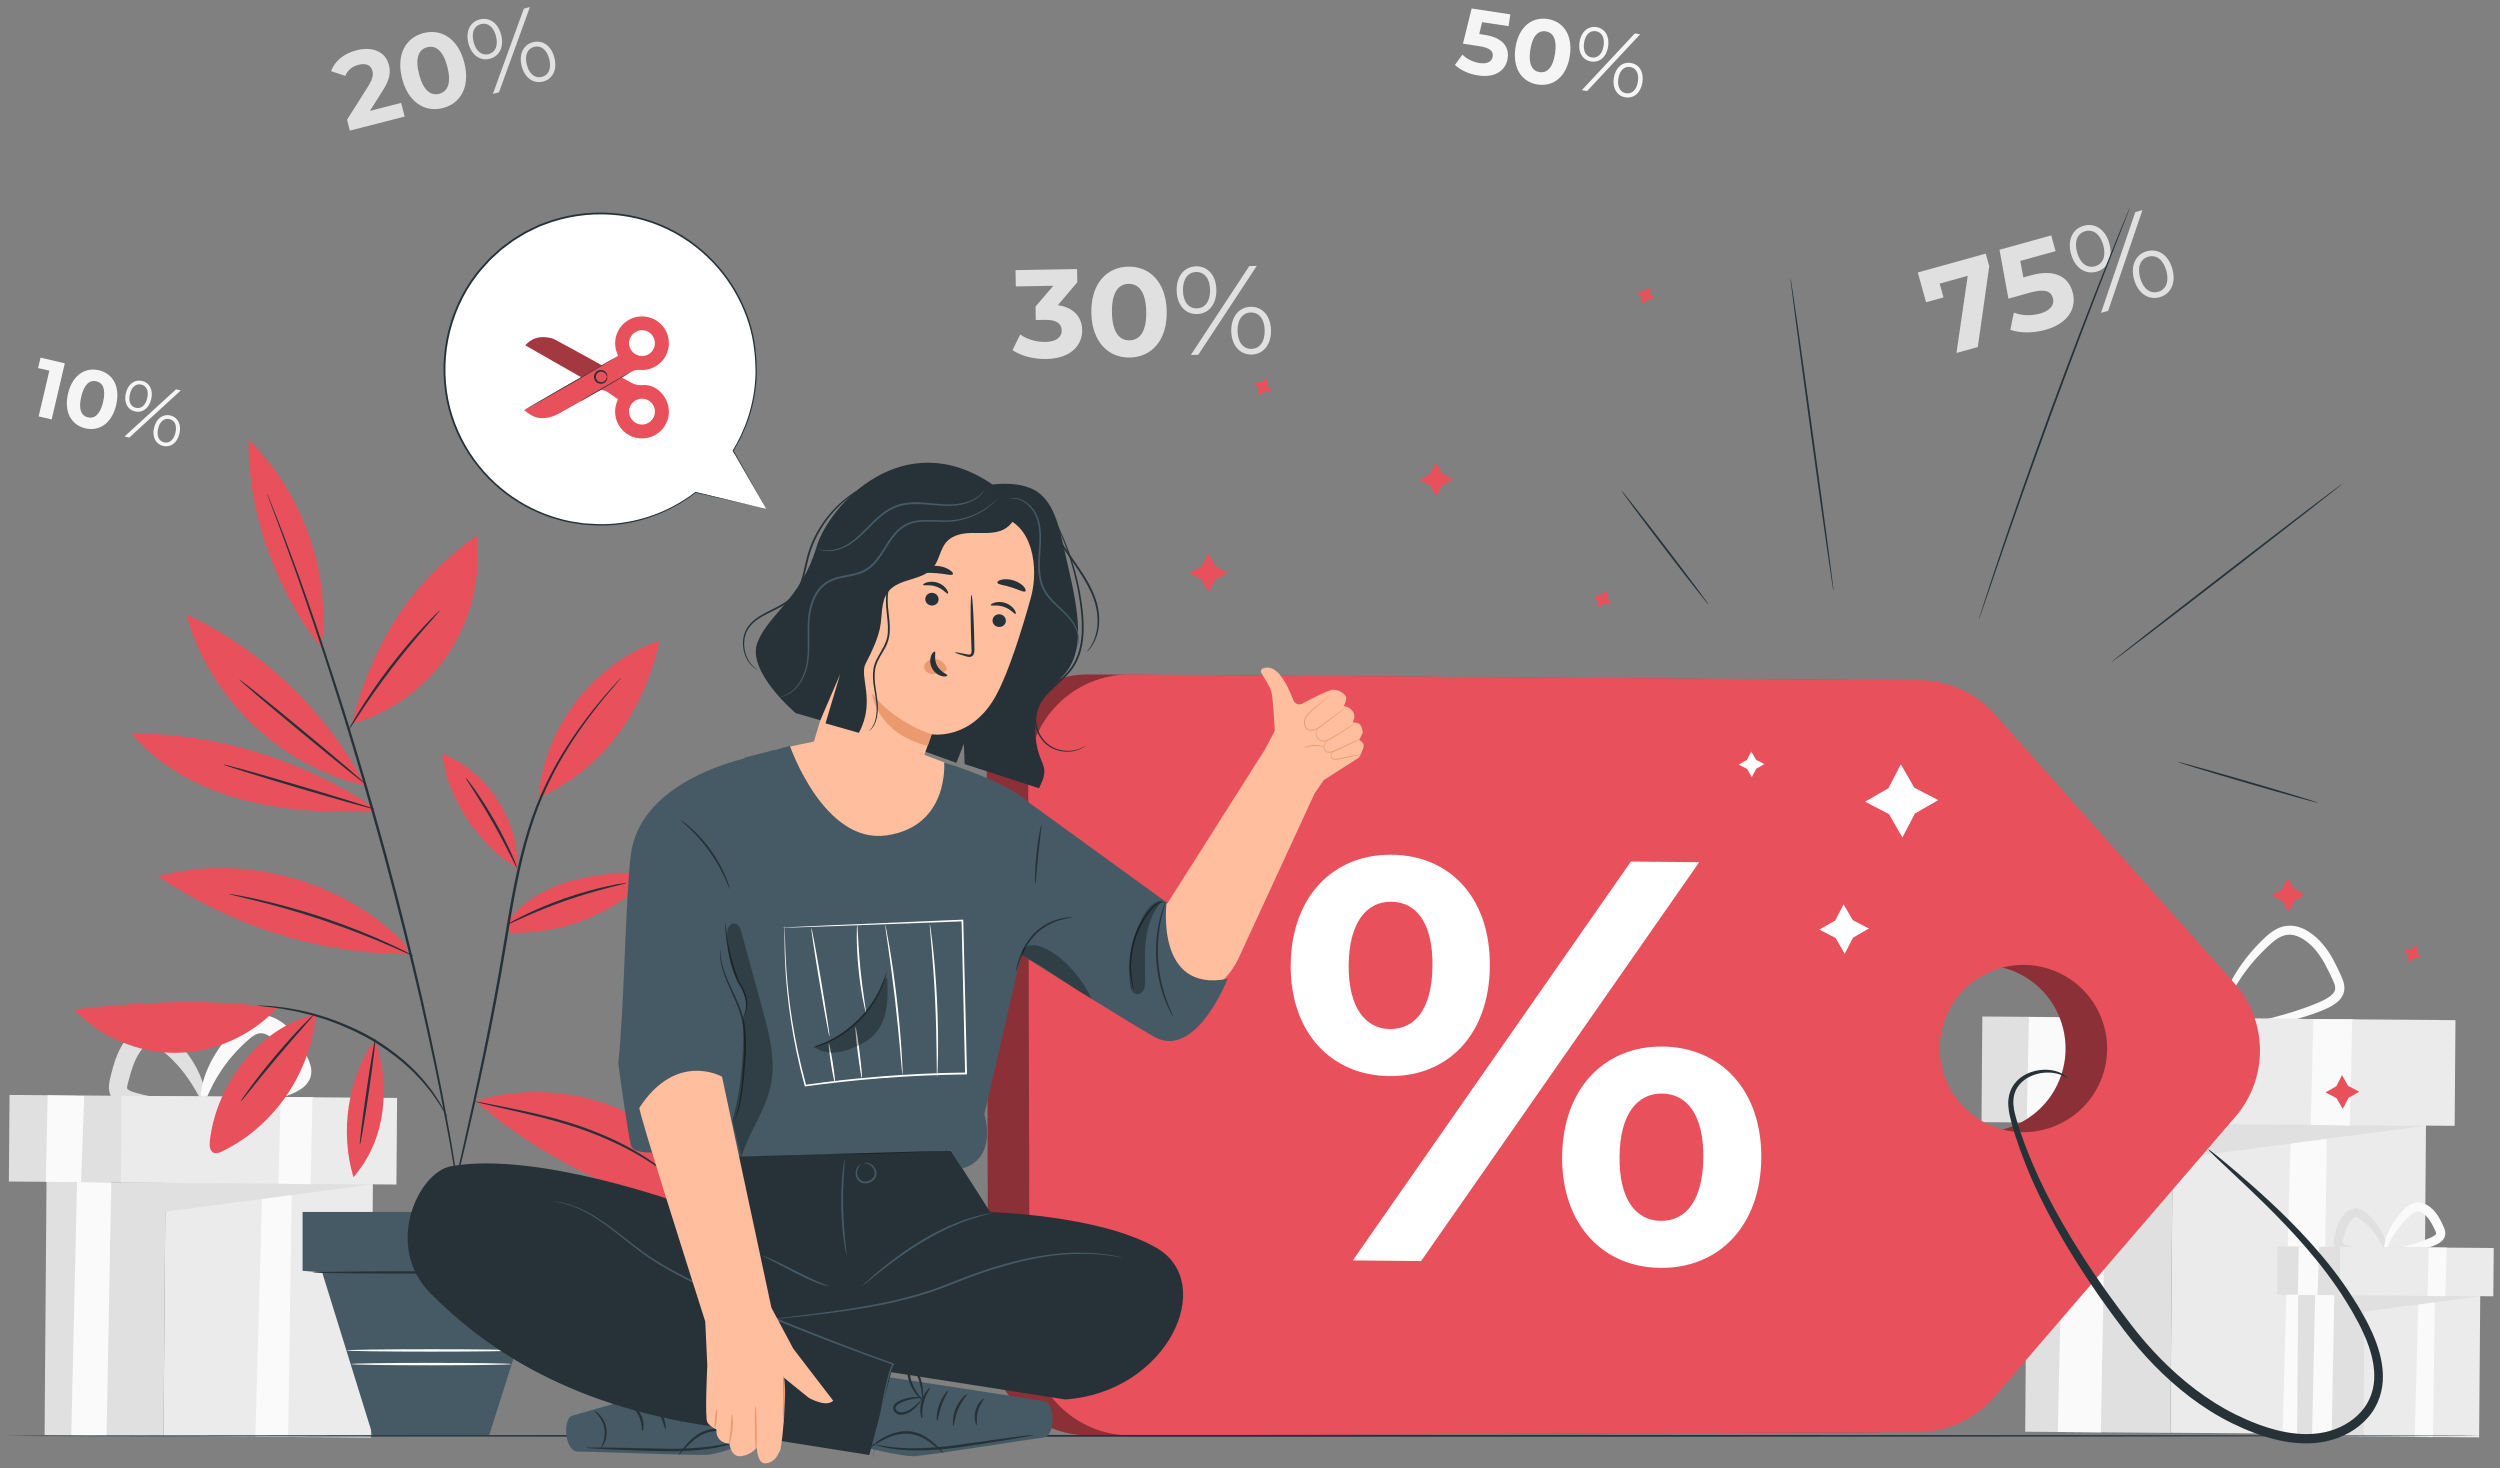 <svg width="206" height="121" viewBox="0 0 206 121" fill="none" xmlns="http://www.w3.org/2000/svg">
<rect x="0" y="0" width="206" height="121" fill="#808080" stroke="none"/>
<g clip-path="url(#clip0_5_79539)">
<path d="M163.624 20.898L163.915 21.945L162.97 28.596L161.213 29.084L162.14 22.727L159.827 23.369L160.143 24.506L158.707 24.905L158.025 22.451L163.621 20.898H163.624Z" fill="#E0E0E0"/>
<path d="M170.784 24.064C171.128 25.301 170.521 26.63 168.524 27.184C167.555 27.453 166.462 27.465 165.65 27.175L165.944 25.76C166.584 26.012 167.375 26.038 168.103 25.837C168.912 25.612 169.315 25.136 169.158 24.567C169.004 24.02 168.548 23.759 167.28 24.111L165.493 24.609L164.759 20.58L169.019 19.396L169.38 20.693L166.468 21.501L166.726 22.857L167.295 22.7C169.359 22.125 170.435 22.827 170.781 24.061L170.784 24.064Z" fill="#E0E0E0"/>
<path d="M170.654 20.933C170.337 19.796 170.767 18.861 171.703 18.601C172.63 18.343 173.486 18.911 173.806 20.057C174.126 21.202 173.685 22.132 172.757 22.389C171.818 22.649 170.971 22.069 170.654 20.933ZM173.308 20.196C173.057 19.29 172.476 18.87 171.827 19.05C171.17 19.234 170.903 19.897 171.152 20.794C171.401 21.691 171.972 22.123 172.633 21.939C173.282 21.759 173.56 21.102 173.308 20.193V20.196ZM175.948 17.476L176.537 17.313L173.711 25.615L173.122 25.778L175.948 17.476ZM175.85 23.034C175.533 21.898 175.972 20.959 176.899 20.702C177.838 20.442 178.685 21.022 179.002 22.158C179.319 23.295 178.89 24.23 177.953 24.491C177.026 24.748 176.167 24.171 175.85 23.034ZM178.504 22.297C178.256 21.401 177.684 20.968 177.023 21.152C176.375 21.332 176.096 21.989 176.348 22.898C176.6 23.804 177.18 24.224 177.829 24.044C178.487 23.86 178.753 23.197 178.504 22.3V22.297Z" fill="#E0E0E0"/>
<path d="M178.843 118.058L199.7 118.222L199.907 91.916L179.049 91.752L178.843 118.058Z" fill="#EBEBEB"/>
<path d="M191.746 92.694L191.373 118.166L188.079 118.139L188.784 92.673L191.746 92.694Z" fill="#FAFAFA"/>
<path d="M167.069 92.501L179.038 92.596L199.896 92.758L179.014 95.502L178.836 118.068L166.877 117.973L167.069 92.501Z" fill="#E0E0E0"/>
<path d="M173.584 92.555L173.11 118.024L169.558 117.994L170.139 92.525L173.584 92.555Z" fill="#FAFAFA"/>
<path d="M183.055 84.803C183.055 84.856 182.702 84.918 182.062 84.983C181.419 85.045 180.489 85.114 179.328 85.105C178.164 85.087 176.783 85.007 175.246 84.569C175.05 84.504 174.849 84.424 174.647 84.302C174.449 84.184 174.247 84.018 174.102 83.787C173.951 83.56 173.886 83.275 173.883 83.024C173.88 82.769 173.921 82.538 173.972 82.325C174.173 81.514 174.381 80.671 174.745 79.821C174.929 79.401 175.151 78.993 175.42 78.62C175.693 78.256 175.998 77.9 176.413 77.64C176.62 77.51 176.851 77.406 177.103 77.356C177.355 77.305 177.621 77.311 177.861 77.371C178.344 77.492 178.706 77.755 179.014 78.001C180.234 78.984 181.126 80.091 181.733 81.097C182.341 82.103 182.663 83.006 182.832 83.634C182.995 84.267 183.013 84.628 182.969 84.64C182.838 84.681 182.545 83.255 181.274 81.393C180.637 80.472 179.748 79.457 178.575 78.563C178.288 78.344 177.992 78.155 177.696 78.09C177.405 78.025 177.109 78.09 176.822 78.279C176.534 78.463 176.28 78.753 176.045 79.073C175.817 79.395 175.622 79.75 175.456 80.132C175.127 80.893 174.917 81.719 174.712 82.503C174.618 82.882 174.6 83.195 174.733 83.4C174.861 83.619 175.16 83.784 175.483 83.9C175.806 84.012 176.17 84.098 176.511 84.172C176.854 84.249 177.189 84.308 177.518 84.359C178.173 84.459 178.792 84.519 179.357 84.56C180.492 84.637 181.419 84.652 182.062 84.684C182.705 84.714 183.06 84.749 183.063 84.803H183.055Z" fill="#E0E0E0"/>
<path d="M182.622 84.992C182.613 84.939 183.001 84.826 183.703 84.667C184.406 84.504 185.428 84.297 186.675 83.998C187.919 83.696 189.391 83.299 190.935 82.654C191.32 82.497 191.699 82.319 192.004 82.086C192.155 81.97 192.28 81.84 192.348 81.707C192.419 81.574 192.434 81.443 192.407 81.275C192.38 81.109 192.3 80.919 192.206 80.712C192.105 80.502 192.004 80.289 191.903 80.076C191.699 79.653 191.477 79.238 191.222 78.85C190.964 78.463 190.677 78.111 190.348 77.818C190.019 77.522 189.658 77.27 189.288 77.137C188.914 76.998 188.535 76.977 188.189 77.089C187.836 77.196 187.51 77.424 187.205 77.687C185.961 78.782 185.007 79.972 184.352 81.047C183.689 82.121 183.309 83.08 183.087 83.755C182.865 84.43 182.776 84.82 182.717 84.812C182.673 84.806 182.658 84.397 182.797 83.678C182.936 82.962 183.25 81.932 183.881 80.774C184.509 79.614 185.451 78.344 186.74 77.155C187.072 76.859 187.466 76.557 187.969 76.391C188.473 76.219 189.051 76.249 189.548 76.429C189.8 76.518 190.034 76.64 190.253 76.782C190.467 76.924 190.674 77.078 190.864 77.252C191.252 77.596 191.583 78.001 191.871 78.43C192.155 78.862 192.392 79.309 192.6 79.747C192.7 79.966 192.804 80.185 192.905 80.401C193.002 80.624 193.112 80.866 193.159 81.159C193.213 81.446 193.168 81.796 193.014 82.065C192.866 82.334 192.662 82.527 192.457 82.678C192.046 82.98 191.616 83.157 191.21 83.317C189.59 83.95 188.07 84.297 186.796 84.536C185.519 84.773 184.48 84.894 183.76 84.969C183.04 85.04 182.637 85.048 182.631 84.998L182.622 84.992Z" fill="#FAFAFA"/>
<path d="M163.275 92.466L193.935 92.706L194.003 83.999L163.343 83.758L163.275 92.466Z" fill="#E0E0E0"/>
<path d="M174.55 92.551L202.263 92.769L202.331 84.061L174.619 83.844L174.55 92.551Z" fill="#EBEBEB"/>
<path d="M193.826 84.004L193.63 92.75L190.398 92.685L190.624 83.98L193.826 84.004Z" fill="#FAFAFA"/>
<path d="M170.862 83.867L170.548 92.537L166.996 92.507L167.185 83.796L170.862 83.867Z" fill="#FAFAFA"/>
<path d="M194.753 118.366L204.28 118.441L204.374 106.424L194.848 106.35L194.753 118.366Z" fill="#EBEBEB"/>
<path d="M200.643 106.785L200.474 118.42L198.969 118.408L199.289 106.773L200.643 106.785Z" fill="#FAFAFA"/>
<path d="M189.371 106.697L194.836 106.741L204.363 106.815L194.827 108.07L194.747 118.376L189.282 118.332L189.371 106.697Z" fill="#E0E0E0"/>
<path d="M192.347 106.72L192.128 118.355L190.508 118.344L190.771 106.708L192.347 106.72Z" fill="#FAFAFA"/>
<path d="M196.673 103.18C196.673 103.278 196.039 103.426 194.963 103.464C194.421 103.473 193.787 103.456 193.041 103.254C192.851 103.189 192.602 103.1 192.413 102.822C192.321 102.686 192.282 102.511 192.279 102.369C192.279 102.227 192.3 102.106 192.324 101.999C192.416 101.62 192.507 101.23 192.685 100.818C192.774 100.614 192.884 100.416 193.017 100.232C193.15 100.055 193.304 99.874 193.529 99.732C193.743 99.59 194.069 99.51 194.344 99.587C194.617 99.658 194.797 99.8 194.945 99.918C195.514 100.392 195.923 100.922 196.193 101.404C196.729 102.381 196.723 103.091 196.631 103.103C196.516 103.133 196.329 102.505 195.733 101.7C195.434 101.301 195.028 100.866 194.507 100.478C194.383 100.386 194.264 100.318 194.178 100.306C194.098 100.294 194.036 100.306 193.935 100.371C193.84 100.434 193.737 100.549 193.639 100.682C193.544 100.815 193.464 100.963 193.393 101.126C193.254 101.449 193.156 101.822 193.061 102.174C193.017 102.34 193.029 102.414 193.041 102.431C193.05 102.464 193.144 102.538 193.278 102.582C193.553 102.677 193.882 102.751 194.166 102.804C194.457 102.858 194.735 102.893 194.99 102.92C196.015 103.017 196.675 103.065 196.675 103.177L196.673 103.18Z" fill="#E0E0E0"/>
<path d="M196.474 103.266C196.453 103.157 197.17 102.967 198.293 102.668C198.853 102.511 199.511 102.319 200.198 102.02C200.367 101.949 200.527 101.869 200.636 101.78C200.69 101.739 200.725 101.695 200.734 101.671C200.743 101.647 200.743 101.647 200.737 101.603C200.728 101.526 200.61 101.295 200.521 101.111C200.429 100.922 200.331 100.741 200.222 100.576C200.112 100.41 199.993 100.265 199.857 100.144C199.721 100.019 199.576 99.919 199.442 99.871C199.306 99.821 199.188 99.812 199.069 99.848C198.951 99.88 198.817 99.966 198.687 100.075C198.133 100.552 197.692 101.073 197.384 101.538C196.758 102.479 196.625 103.204 196.507 103.183C196.456 103.177 196.424 102.985 196.465 102.645C196.507 102.304 196.631 101.816 196.913 101.265C197.191 100.712 197.618 100.111 198.219 99.54C198.379 99.395 198.577 99.238 198.847 99.146C199.119 99.051 199.439 99.066 199.7 99.161C199.833 99.208 199.955 99.27 200.067 99.341C200.174 99.412 200.278 99.487 200.373 99.575C200.565 99.744 200.728 99.945 200.867 100.152C201.004 100.363 201.116 100.573 201.214 100.78C201.261 100.881 201.306 100.981 201.353 101.082C201.401 101.185 201.457 101.313 201.483 101.481C201.513 101.647 201.483 101.866 201.395 102.023C201.306 102.183 201.19 102.286 201.081 102.366C200.861 102.523 200.654 102.606 200.464 102.677C199.706 102.961 198.998 103.109 198.406 103.201C197.221 103.373 196.489 103.364 196.471 103.266H196.474Z" fill="#FAFAFA"/>
<path d="M187.641 106.675L201.644 106.785L201.675 102.807L187.673 102.697L187.641 106.675Z" fill="#E0E0E0"/>
<path d="M192.793 106.716L205.451 106.815L205.482 102.838L192.825 102.738L192.793 106.716Z" fill="#EBEBEB"/>
<path d="M201.593 102.816L201.502 106.812L200.026 106.779L200.13 102.804L201.593 102.816Z" fill="#FAFAFA"/>
<path d="M191.103 102.754L190.961 106.714L189.338 106.7L189.424 102.722L191.103 102.754Z" fill="#FAFAFA"/>
<path d="M13.475 118.325L30.561 118.459L30.731 96.91L13.644 96.776L13.475 118.325Z" fill="#EBEBEB"/>
<path d="M24.049 97.542L23.744 118.405L21.045 118.385L21.623 97.521L24.049 97.542Z" fill="#FAFAFA"/>
<path d="M3.833 97.382L13.636 97.459L30.723 97.592L13.618 99.841L13.473 118.326L3.673 118.249L3.833 97.382Z" fill="#E0E0E0"/>
<path d="M9.169 97.426L8.781 118.29L5.872 118.266L6.349 97.402L9.169 97.426Z" fill="#FAFAFA"/>
<path d="M16.927 91.074C16.93 91.181 16.643 91.293 16.118 91.4C15.594 91.503 14.827 91.61 13.861 91.642C13.378 91.657 12.842 91.651 12.267 91.604C11.98 91.577 11.681 91.545 11.373 91.494C11.062 91.441 10.762 91.391 10.395 91.281C10.214 91.222 10.022 91.151 9.817 91.03C9.616 90.911 9.394 90.737 9.228 90.476C9.056 90.216 8.979 89.89 8.976 89.627C8.97 89.36 9.015 89.135 9.056 88.946C9.219 88.265 9.385 87.564 9.705 86.815C9.868 86.445 10.066 86.084 10.309 85.746C10.437 85.578 10.561 85.424 10.715 85.267C10.869 85.11 11.044 84.962 11.251 84.832C11.456 84.705 11.696 84.598 11.965 84.545C12.232 84.492 12.525 84.5 12.774 84.562C13.28 84.696 13.612 84.956 13.879 85.172C14.907 86.028 15.639 86.993 16.118 87.863C16.598 88.736 16.826 89.517 16.915 90.059C17.001 90.606 16.957 90.917 16.859 90.941C16.631 90.997 16.275 89.878 15.2 88.455C14.661 87.75 13.935 86.975 13.002 86.291C12.783 86.128 12.572 86.016 12.439 85.998C12.318 85.983 12.232 85.998 12.06 86.108C11.98 86.161 11.894 86.238 11.811 86.327C11.728 86.418 11.633 86.534 11.553 86.646C11.39 86.88 11.245 87.141 11.121 87.431C10.872 88.002 10.697 88.665 10.528 89.295C10.493 89.434 10.475 89.544 10.472 89.609C10.472 89.677 10.472 89.683 10.478 89.698C10.478 89.73 10.632 89.861 10.86 89.941C11.082 90.026 11.382 90.103 11.645 90.168C11.915 90.237 12.181 90.29 12.439 90.34C12.958 90.438 13.452 90.503 13.909 90.556C14.821 90.66 15.579 90.722 16.107 90.802C16.634 90.879 16.927 90.971 16.93 91.077L16.927 91.074Z" fill="#E0E0E0"/>
<path d="M16.575 91.231C16.536 91.009 17.819 90.657 19.827 90.103C20.828 89.816 22.005 89.464 23.228 88.928C23.53 88.798 23.812 88.656 23.998 88.505C24.09 88.434 24.143 88.36 24.152 88.334C24.161 88.304 24.158 88.328 24.152 88.26C24.14 88.197 24.096 88.076 24.016 87.913C23.936 87.745 23.853 87.573 23.77 87.401C23.604 87.064 23.432 86.744 23.24 86.451C23.044 86.158 22.837 85.901 22.6 85.69C22.485 85.581 22.357 85.489 22.233 85.4C22.114 85.32 21.996 85.258 21.883 85.214C21.652 85.128 21.459 85.116 21.264 85.169C21.066 85.223 20.837 85.365 20.603 85.56C19.611 86.404 18.823 87.327 18.266 88.159C17.137 89.828 16.88 91.119 16.646 91.083C16.545 91.071 16.477 90.725 16.539 90.109C16.604 89.497 16.823 88.612 17.321 87.614C17.816 86.614 18.58 85.525 19.664 84.495C19.955 84.231 20.316 83.941 20.817 83.769C21.32 83.592 21.913 83.621 22.393 83.796C22.636 83.882 22.861 83.995 23.065 84.128C23.261 84.258 23.447 84.394 23.622 84.551C23.974 84.859 24.271 85.226 24.523 85.602C24.771 85.981 24.973 86.365 25.148 86.735C25.231 86.919 25.317 87.099 25.396 87.28C25.479 87.469 25.586 87.703 25.636 88.017C25.693 88.325 25.639 88.739 25.465 89.038C25.296 89.34 25.079 89.532 24.881 89.68C24.478 89.967 24.099 90.115 23.755 90.246C22.387 90.755 21.11 91.012 20.049 91.172C18.986 91.326 18.124 91.379 17.523 91.385C16.924 91.388 16.586 91.338 16.569 91.234L16.575 91.231Z" fill="#FAFAFA"/>
<path d="M0.73 97.357L25.844 97.554L25.9 90.421L0.786 90.224L0.73 97.357Z" fill="#E0E0E0"/>
<path d="M9.962 97.428L32.665 97.606L32.721 90.473L10.018 90.295L9.962 97.428Z" fill="#EBEBEB"/>
<path d="M25.752 90.42L25.592 97.586L22.944 97.533L23.128 90.399L25.752 90.42Z" fill="#FAFAFA"/>
<path d="M6.938 90.311L6.683 97.411L3.771 97.388L3.928 90.251L6.938 90.311Z" fill="#FAFAFA"/>
<path d="M33.054 8.475L33.345 9.603L28.827 10.763L28.596 9.866L30.344 7.099C30.744 6.459 30.759 6.128 30.685 5.838C30.563 5.367 30.169 5.178 29.538 5.34C29.026 5.471 28.64 5.781 28.454 6.255L27.278 5.864C27.565 5.071 28.291 4.423 29.366 4.145C30.699 3.801 31.763 4.257 32.041 5.34C32.19 5.921 32.163 6.492 31.526 7.483L30.483 9.135L33.054 8.475Z" fill="#E0E0E0"/>
<path d="M33.132 6.471C32.625 4.5 33.431 3.1 34.9 2.724C36.378 2.345 37.75 3.186 38.257 5.157C38.763 7.128 37.966 8.525 36.488 8.904C35.019 9.28 33.638 8.442 33.132 6.471ZM36.864 5.512C36.515 4.156 35.893 3.715 35.199 3.893C34.515 4.068 34.183 4.754 34.53 6.11C34.88 7.468 35.502 7.907 36.186 7.732C36.879 7.554 37.211 6.868 36.864 5.512Z" fill="#E0E0E0"/>
<path d="M38.597 3.567C38.348 2.594 38.727 1.806 39.53 1.599C40.324 1.395 41.044 1.892 41.296 2.875C41.548 3.858 41.157 4.639 40.363 4.843C39.56 5.05 38.846 4.541 38.597 3.567ZM40.869 2.984C40.671 2.209 40.185 1.842 39.628 1.984C39.065 2.129 38.825 2.688 39.024 3.458C39.222 4.225 39.699 4.603 40.265 4.458C40.819 4.316 41.068 3.76 40.869 2.984ZM43.162 0.714L43.666 0.584L41.118 7.605L40.614 7.735L43.162 0.714ZM42.984 5.444C42.736 4.47 43.124 3.68 43.917 3.476C44.72 3.269 45.434 3.778 45.683 4.751C45.932 5.725 45.553 6.513 44.75 6.72C43.956 6.924 43.233 6.418 42.984 5.444ZM45.257 4.861C45.058 4.091 44.581 3.715 44.015 3.861C43.458 4.003 43.212 4.559 43.411 5.335C43.609 6.11 44.095 6.477 44.652 6.335C45.215 6.19 45.455 5.63 45.257 4.861Z" fill="#E0E0E0"/>
<path d="M89.174 27.19C89.195 28.409 88.273 29.546 86.211 29.581C85.195 29.599 84.147 29.339 83.433 28.853L84.064 27.56C84.621 27.965 85.391 28.187 86.146 28.175C86.984 28.161 87.497 27.811 87.485 27.222C87.476 26.675 87.067 26.34 86.114 26.355L85.346 26.367L85.329 25.26L86.789 23.549L83.702 23.602L83.678 22.259L88.753 22.17L88.771 23.256L87.168 25.148C88.478 25.331 89.153 26.127 89.171 27.193L89.174 27.19Z" fill="#E0E0E0"/>
<path d="M89.926 25.769C89.885 23.381 91.188 22.001 92.969 21.972C94.761 21.942 96.097 23.274 96.138 25.663C96.18 28.051 94.888 29.43 93.096 29.46C91.316 29.49 89.968 28.158 89.926 25.769ZM94.45 25.692C94.42 24.047 93.831 23.375 92.992 23.389C92.163 23.404 91.597 24.097 91.624 25.742C91.653 27.388 92.243 28.06 93.072 28.045C93.911 28.03 94.479 27.338 94.45 25.692Z" fill="#E0E0E0"/>
<path d="M96.956 23.94C96.935 22.762 97.584 21.963 98.559 21.945C99.522 21.927 100.209 22.694 100.229 23.884C100.25 25.074 99.59 25.861 98.627 25.879C97.652 25.896 96.977 25.121 96.956 23.94ZM99.711 23.893C99.696 22.951 99.24 22.401 98.568 22.413C97.883 22.425 97.46 23.002 97.475 23.931C97.489 24.864 97.937 25.423 98.618 25.411C99.29 25.399 99.726 24.834 99.711 23.893ZM102.949 21.922L103.559 21.91L98.734 29.238L98.123 29.25L102.946 21.922H102.949ZM101.456 27.276C101.435 26.098 102.096 25.299 103.059 25.281C104.033 25.263 104.709 26.039 104.729 27.22C104.75 28.398 104.101 29.197 103.127 29.215C102.164 29.232 101.477 28.457 101.456 27.276ZM104.211 27.229C104.196 26.296 103.749 25.737 103.067 25.749C102.395 25.76 101.96 26.326 101.974 27.267C101.989 28.208 102.445 28.759 103.118 28.747C103.802 28.735 104.226 28.158 104.211 27.229Z" fill="#E0E0E0"/>
<path d="M124.231 4.816C124.088 5.74 123.286 6.444 121.793 6.216C121.067 6.107 120.338 5.787 119.885 5.352L120.504 4.5C120.853 4.858 121.372 5.112 121.917 5.195C122.521 5.287 122.933 5.092 122.998 4.665C123.06 4.254 122.832 3.946 121.884 3.801L120.548 3.597L121.265 0.699L124.453 1.185L124.305 2.155L122.124 1.824L121.89 2.804L122.317 2.869C123.863 3.106 124.37 3.893 124.228 4.816H124.231Z" fill="#F5F5F5"/>
<path d="M124.874 3.923C125.137 2.2 126.242 1.368 127.525 1.564C128.816 1.762 129.616 2.884 129.353 4.606C129.089 6.329 127.993 7.161 126.701 6.965C125.419 6.77 124.61 5.645 124.874 3.923ZM128.135 4.42C128.316 3.233 127.975 2.677 127.368 2.585C126.769 2.493 126.278 2.922 126.097 4.109C125.916 5.296 126.26 5.852 126.855 5.944C127.46 6.036 127.954 5.607 128.135 4.423V4.42Z" fill="#F5F5F5"/>
<path d="M130.152 3.47C130.283 2.62 130.846 2.126 131.548 2.233C132.241 2.339 132.641 2.973 132.51 3.831C132.38 4.689 131.808 5.175 131.115 5.068C130.413 4.962 130.022 4.322 130.152 3.47ZM134.708 2.754L135.15 2.822L130.783 7.498L130.342 7.43L134.708 2.754ZM132.137 3.775C132.241 3.097 131.98 2.644 131.497 2.57C131.005 2.496 130.629 2.857 130.526 3.529C130.422 4.201 130.674 4.66 131.165 4.734C131.651 4.808 132.033 4.452 132.137 3.775ZM132.978 6.424C133.109 5.574 133.681 5.08 134.374 5.187C135.076 5.293 135.467 5.932 135.336 6.785C135.206 7.634 134.643 8.129 133.941 8.022C133.248 7.915 132.848 7.276 132.978 6.424ZM134.963 6.726C135.067 6.054 134.815 5.595 134.323 5.521C133.838 5.447 133.455 5.802 133.352 6.48C133.248 7.158 133.509 7.611 133.992 7.685C134.483 7.759 134.86 7.397 134.963 6.726Z" fill="#F5F5F5"/>
<path d="M5.341 29.936L4.257 34.563L3.185 34.311L4.067 30.543L3.14 30.327L3.342 29.469L5.338 29.936H5.341Z" fill="#F5F5F5"/>
<path d="M5.605 32.437C5.963 30.91 7.012 30.244 8.15 30.51C9.293 30.78 9.93 31.842 9.574 33.367C9.216 34.894 8.173 35.563 7.03 35.294C5.892 35.027 5.249 33.965 5.605 32.437ZM8.496 33.115C8.742 32.064 8.472 31.54 7.939 31.416C7.409 31.292 6.938 31.641 6.692 32.692C6.446 33.742 6.713 34.266 7.243 34.391C7.779 34.515 8.253 34.166 8.499 33.115H8.496Z" fill="#F5F5F5"/>
<path d="M14.507 32.079L14.898 32.171L10.653 36.057L10.262 35.965L14.507 32.079ZM10.371 32.402C10.549 31.647 11.088 31.245 11.71 31.39C12.326 31.535 12.64 32.13 12.46 32.89C12.282 33.651 11.737 34.045 11.121 33.903C10.499 33.758 10.194 33.157 10.368 32.402H10.371ZM12.131 32.813C12.273 32.212 12.072 31.789 11.642 31.689C11.207 31.588 10.842 31.884 10.703 32.479C10.564 33.074 10.756 33.503 11.192 33.604C11.621 33.704 11.989 33.414 12.131 32.813ZM12.697 35.246C12.874 34.492 13.423 34.092 14.036 34.234C14.658 34.379 14.963 34.98 14.785 35.735C14.607 36.489 14.068 36.892 13.446 36.747C12.83 36.602 12.519 36.001 12.694 35.246H12.697ZM14.457 35.658C14.596 35.063 14.403 34.634 13.968 34.533C13.538 34.432 13.171 34.722 13.029 35.323C12.886 35.924 13.088 36.347 13.517 36.448C13.953 36.552 14.317 36.253 14.457 35.658Z" fill="#F5F5F5"/>
<path d="M33.38 77.791C28.223 72.516 20.144 70.302 13.017 72.206C19.208 76.352 26.167 78.575 33.62 78.637" fill="#E8505B"/>
<path d="M26.472 53.352C27.319 47.355 24.988 40.613 20.497 36.253C20.349 42.196 22.858 48.883 26.472 53.352Z" fill="#E8505B"/>
<path d="M30.065 64.679C26.863 58.564 21.608 53.547 15.348 50.629C17.223 57.531 23.133 63.178 30.119 64.744" fill="#E8505B"/>
<path d="M30.809 66.863C27.186 66.964 23.516 66.837 20.011 65.91C16.507 64.984 13.15 63.202 10.816 60.429C17.866 60.438 24.902 62.584 30.753 66.511" fill="#E8505B"/>
<path d="M28.969 59.665C30.809 52.775 33.845 48.01 39.264 44.15C39.672 47.5 38.849 50.99 36.983 53.805C35.116 56.62 32.219 58.736 28.969 59.665Z" fill="#E8505B"/>
<path d="M42.65 71.546C42.744 67.541 40.161 63.608 36.449 62.101C36.751 65.659 39.548 69.773 42.65 71.546Z" fill="#E8505B"/>
<path d="M44.382 65.739C44.794 59.985 48.885 54.66 54.345 52.778C53.092 58.535 49.762 63.327 44.382 65.739Z" fill="#E8505B"/>
<path d="M41.773 76.045C43.049 74.218 45.135 73.082 47.294 72.516C49.454 71.951 51.708 71.904 53.939 71.856C50.929 75.163 46.412 77.045 41.944 76.85" fill="#E8505B"/>
<path d="M39.184 90.728C43.203 89.488 47.686 89.808 51.489 91.608C55.293 93.407 58.38 96.669 59.965 100.564C52.417 99.131 44.966 95.784 39.184 90.728Z" fill="#E8505B"/>
<path d="M30.898 85.626C32.151 89.328 31.911 93.806 29.123 96.997C27.989 93.197 28.658 88.899 30.898 85.626Z" fill="#E8505B"/>
<path d="M26.001 83.569C25.651 88.331 22.606 92.803 18.299 94.875C18.085 94.979 17.837 95.077 17.617 94.988C17.277 94.849 17.247 94.387 17.288 94.023C17.834 89.278 21.353 84.691 26.001 83.572" fill="#E8505B"/>
<path d="M22.802 83.089C20.68 85.377 17.588 86.739 14.468 86.753C11.346 86.768 8.241 85.442 6.097 83.175C11.408 82.595 17.534 82.207 22.802 83.089Z" fill="#E8505B"/>
<path d="M22.008 40.672C22.008 40.672 22.02 40.725 22.055 40.829C22.094 40.938 22.15 41.086 22.218 41.279C22.369 41.681 22.582 42.258 22.858 42.995C23.145 43.738 23.474 44.656 23.856 45.718C24.049 46.251 24.253 46.819 24.473 47.423C24.683 48.03 24.902 48.669 25.136 49.341C26.078 52.029 27.121 55.252 28.25 58.842C29.358 62.438 30.519 66.41 31.665 70.599C32.794 74.793 33.795 78.809 34.645 82.476C35.472 86.147 36.186 89.462 36.698 92.261C36.832 92.96 36.956 93.626 37.075 94.257C37.181 94.887 37.282 95.485 37.377 96.041C37.569 97.154 37.735 98.116 37.845 98.903C37.963 99.682 38.058 100.292 38.123 100.715C38.156 100.913 38.182 101.07 38.2 101.185C38.218 101.292 38.23 101.345 38.233 101.345C38.236 101.345 38.233 101.289 38.221 101.182C38.206 101.067 38.188 100.91 38.165 100.709C38.108 100.283 38.028 99.673 37.925 98.891C37.827 98.101 37.673 97.139 37.492 96.023C37.403 95.464 37.306 94.866 37.205 94.236C37.089 93.605 36.968 92.936 36.843 92.238C36.346 89.432 35.65 86.114 34.832 82.438C33.991 78.768 32.995 74.748 31.864 70.548C30.72 66.357 29.55 62.385 28.433 58.789C27.296 55.199 26.235 51.978 25.278 49.297C25.041 48.625 24.816 47.986 24.6 47.382C24.378 46.781 24.167 46.213 23.969 45.683C23.578 44.62 23.237 43.709 22.938 42.969C22.648 42.235 22.42 41.663 22.263 41.264C22.186 41.077 22.126 40.929 22.082 40.823C22.04 40.725 22.017 40.675 22.014 40.675L22.008 40.672Z" fill="#263238"/>
<path d="M51.176 55.85C51.176 55.85 51.143 55.876 51.084 55.935C51.019 56.004 50.936 56.092 50.829 56.202C50.607 56.439 50.287 56.791 49.884 57.258C49.081 58.191 47.953 59.573 46.759 61.423C45.565 63.27 44.341 65.62 43.488 68.411C42.611 71.193 42.069 74.354 41.527 77.66C40.446 84.276 39.122 90.201 38.165 94.487C37.682 96.618 37.288 98.35 37.015 99.56C36.885 100.149 36.781 100.611 36.71 100.942C36.681 101.093 36.654 101.212 36.636 101.304C36.621 101.386 36.615 101.428 36.618 101.428C36.621 101.428 36.636 101.389 36.657 101.309C36.681 101.218 36.713 101.102 36.752 100.954C36.835 100.629 36.947 100.167 37.095 99.581C37.386 98.373 37.797 96.648 38.31 94.523C39.305 90.246 40.653 84.32 41.734 77.696C42.277 74.39 42.813 71.238 43.675 68.47C44.513 65.694 45.713 63.353 46.886 61.503C48.059 59.65 49.17 58.256 49.952 57.312C50.343 56.838 50.654 56.477 50.867 56.231C50.965 56.116 51.045 56.024 51.107 55.95C51.161 55.885 51.187 55.853 51.184 55.85H51.176Z" fill="#263238"/>
<path d="M21.217 82.861C21.217 82.861 21.282 82.879 21.409 82.897C21.558 82.914 21.741 82.932 21.96 82.959C22.082 82.971 22.215 82.982 22.357 82.997C22.503 83.018 22.66 83.042 22.828 83.068C23.166 83.119 23.551 83.169 23.969 83.261C24.179 83.302 24.398 83.347 24.63 83.391C24.858 83.447 25.092 83.509 25.334 83.569C25.826 83.678 26.333 83.859 26.875 84.021C27.941 84.394 29.091 84.877 30.237 85.501C31.378 86.135 32.388 86.866 33.253 87.594C33.671 87.973 34.077 88.328 34.408 88.704C34.767 89.059 35.057 89.426 35.324 89.757C35.605 90.08 35.804 90.415 36.002 90.69C36.203 90.965 36.349 91.22 36.467 91.427C36.58 91.616 36.672 91.773 36.749 91.903C36.814 92.01 36.852 92.066 36.858 92.063C36.864 92.06 36.837 91.998 36.784 91.886C36.716 91.752 36.633 91.587 36.535 91.391C36.429 91.175 36.292 90.915 36.097 90.631C35.904 90.347 35.715 90.003 35.436 89.672C35.173 89.328 34.885 88.952 34.53 88.588C34.198 88.204 33.792 87.84 33.371 87.452C32.506 86.706 31.487 85.963 30.332 85.324C29.174 84.69 28.009 84.211 26.931 83.844C26.383 83.684 25.871 83.509 25.373 83.403C25.127 83.344 24.887 83.287 24.659 83.234C24.428 83.193 24.206 83.154 23.992 83.116C23.569 83.03 23.181 82.991 22.84 82.953C22.671 82.935 22.514 82.914 22.366 82.9C22.221 82.891 22.088 82.885 21.966 82.879C21.744 82.87 21.563 82.861 21.412 82.855C21.285 82.852 21.22 82.855 21.22 82.861H21.217Z" fill="#263238"/>
<path d="M19.703 55.977C19.703 55.977 19.831 56.12 20.085 56.344C20.373 56.593 20.74 56.913 21.178 57.292C22.106 58.085 23.4 59.171 24.834 60.358C26.271 61.548 27.577 62.613 28.528 63.38C28.984 63.741 29.363 64.04 29.663 64.277C29.932 64.484 30.086 64.596 30.095 64.585C30.104 64.573 29.968 64.442 29.713 64.215C29.426 63.966 29.058 63.646 28.62 63.267C27.693 62.474 26.401 61.391 24.964 60.201C23.53 59.014 22.224 57.946 21.273 57.182C20.817 56.821 20.438 56.522 20.139 56.285C19.869 56.078 19.715 55.966 19.703 55.977Z" fill="#263238"/>
<path d="M18.399 62.995C18.385 63.048 21.172 63.918 24.626 64.939C28.084 65.96 30.895 66.742 30.913 66.689C30.927 66.635 28.14 65.765 24.686 64.744C21.232 63.723 18.417 62.941 18.402 62.995H18.399Z" fill="#263238"/>
<path d="M28.694 60.201C28.694 60.201 28.806 60.065 28.981 59.801C29.177 59.502 29.422 59.127 29.716 58.683C30.338 57.741 31.224 56.454 32.269 55.087C33.318 53.719 34.325 52.526 35.069 51.674C35.421 51.274 35.715 50.937 35.951 50.667C36.159 50.428 36.271 50.292 36.26 50.283C36.251 50.274 36.12 50.392 35.892 50.614C35.664 50.836 35.347 51.165 34.959 51.579C34.186 52.408 33.158 53.589 32.106 54.962C31.055 56.336 30.187 57.641 29.591 58.606C29.295 59.088 29.061 59.482 28.91 59.76C28.756 60.038 28.679 60.195 28.691 60.201H28.694Z" fill="#263238"/>
<path d="M38.378 64.096C38.354 64.114 38.615 64.516 39.033 65.171C39.45 65.825 40.013 66.733 40.6 67.76C41.183 68.787 41.678 69.737 42.028 70.43C42.377 71.123 42.59 71.552 42.617 71.54C42.641 71.528 42.475 71.078 42.155 70.368C41.838 69.658 41.361 68.693 40.775 67.66C40.185 66.627 39.599 65.724 39.151 65.091C38.704 64.454 38.399 64.081 38.378 64.096Z" fill="#263238"/>
<path d="M41.69 76.237C41.705 76.264 42.235 76.006 43.106 75.613C43.977 75.222 45.191 74.71 46.566 74.228C47.94 73.748 49.211 73.39 50.135 73.153C51.06 72.916 51.637 72.789 51.631 72.757C51.631 72.742 51.48 72.757 51.217 72.801C50.95 72.839 50.571 72.913 50.103 73.014C49.167 73.215 47.881 73.553 46.501 74.035C45.12 74.521 43.906 75.056 43.046 75.483C42.617 75.696 42.273 75.876 42.042 76.012C41.808 76.145 41.684 76.225 41.69 76.237Z" fill="#263238"/>
<path d="M39.083 90.752C39.083 90.752 39.139 90.779 39.255 90.811C39.394 90.847 39.557 90.888 39.755 90.938C40.227 91.048 40.852 91.19 41.61 91.365C43.174 91.729 45.351 92.181 47.668 92.963C49.985 93.75 51.972 94.754 53.32 95.615C53.996 96.044 54.523 96.423 54.878 96.698C55.234 96.971 55.429 97.124 55.441 97.113C55.447 97.107 55.403 97.062 55.317 96.982C55.228 96.903 55.104 96.781 54.929 96.639C54.588 96.346 54.07 95.946 53.4 95.496C52.064 94.597 50.068 93.564 47.736 92.773C45.402 91.986 43.215 91.554 41.642 91.228C40.878 91.081 40.247 90.956 39.773 90.864C39.332 90.781 39.086 90.743 39.083 90.755V90.752Z" fill="#263238"/>
<path d="M29.651 94.33C29.707 94.339 30.039 92.386 30.391 89.968C30.747 87.549 30.987 85.581 30.93 85.575C30.874 85.566 30.542 87.52 30.19 89.941C29.834 92.359 29.595 94.327 29.651 94.333V94.33Z" fill="#263238"/>
<path d="M19.83 90.767C19.854 90.785 20.183 90.376 20.716 89.716C21.246 89.056 21.981 88.147 22.814 87.159C23.646 86.17 24.416 85.291 24.976 84.655C25.536 84.019 25.88 83.622 25.859 83.604C25.85 83.595 25.749 83.681 25.578 83.844C25.406 84.007 25.163 84.252 24.869 84.557C24.283 85.17 23.492 86.037 22.66 87.029C21.827 88.02 21.107 88.947 20.604 89.63C20.352 89.971 20.153 90.252 20.02 90.45C19.887 90.648 19.819 90.761 19.83 90.77V90.767Z" fill="#263238"/>
<path d="M45.816 99.865V104.713H44.605L40.292 118.314H30.726L26.549 104.85L24.932 104.713V99.865H45.816Z" fill="#455A64"/>
<path d="M25.74 104.85C25.74 104.906 29.965 104.95 35.172 104.95C40.38 104.95 44.605 104.906 44.605 104.85C44.605 104.793 40.383 104.749 35.172 104.749C29.962 104.749 25.74 104.793 25.74 104.85Z" fill="#263238"/>
<path d="M18.862 73.665C18.862 73.665 19.078 73.736 19.475 73.831C19.905 73.934 20.47 74.071 21.155 74.236C22.571 74.586 24.511 75.118 26.62 75.826C28.727 76.536 30.599 77.285 31.938 77.859C32.581 78.14 33.114 78.374 33.52 78.552C33.893 78.718 34.103 78.803 34.109 78.789C34.115 78.777 33.917 78.667 33.555 78.478C33.194 78.288 32.661 78.031 31.997 77.726C30.67 77.116 28.804 76.344 26.688 75.63C24.573 74.92 22.618 74.411 21.19 74.094C20.476 73.938 19.899 73.819 19.496 73.751C19.093 73.68 18.871 73.65 18.868 73.662L18.862 73.665Z" fill="#263238"/>
<path d="M28.916 112.4C28.916 112.457 31.878 112.501 35.534 112.501C39.19 112.501 42.152 112.457 42.152 112.4C42.152 112.344 39.19 112.3 35.534 112.3C31.878 112.3 28.916 112.344 28.916 112.4Z" fill="#FAFAFA"/>
<path d="M28.543 111.275C28.543 111.332 31.683 111.376 35.554 111.376C39.426 111.376 42.566 111.332 42.566 111.275C42.566 111.219 39.426 111.175 35.554 111.175C31.683 111.175 28.543 111.219 28.543 111.275Z" fill="#FAFAFA"/>
<path d="M180.685 81.014L160.935 58.848C159.362 57.084 157.116 56.066 154.749 56.048L89.728 55.574C85.077 55.542 81.294 59.304 81.306 63.948L81.415 109.949C81.427 114.57 85.189 118.305 89.814 118.284L154.607 118.012C157.03 118.003 159.332 116.94 160.914 115.102L180.78 92.013C183.511 88.84 183.469 84.137 180.685 81.011V81.014ZM169.697 88.994C168.264 92.519 164.241 94.215 160.712 92.782C157.184 91.35 155.487 87.33 156.921 83.805C158.354 80.28 162.377 78.584 165.905 80.017C169.434 81.449 171.131 85.469 169.697 88.994Z" fill="#E8505B"/>
<g opacity="0.4">
<path d="M180.685 81.014L160.935 58.848C159.362 57.084 157.116 56.066 154.749 56.048L89.728 55.574C85.077 55.542 81.294 59.304 81.306 63.948L81.415 109.949C81.427 114.57 85.189 118.305 89.814 118.284L154.607 118.012C157.03 118.003 159.332 116.94 160.914 115.102L180.78 92.013C183.511 88.84 183.469 84.137 180.685 81.011V81.014ZM169.697 88.994C168.264 92.519 164.241 94.215 160.712 92.782C157.184 91.35 155.487 87.33 156.921 83.805C158.354 80.28 162.377 78.584 165.905 80.017C169.434 81.449 171.131 85.469 169.697 88.994Z" fill="black"/>
</g>
<path d="M184.106 81.014L164.356 58.848C162.783 57.084 160.537 56.066 158.171 56.048L93.149 55.574C88.498 55.542 84.715 59.304 84.727 63.948L84.837 109.949C84.849 114.57 88.611 118.305 93.235 118.284L158.028 118.012C160.452 118.003 162.753 116.94 164.335 115.102L184.201 92.013C186.932 88.84 186.891 84.137 184.106 81.011V81.014ZM173.119 88.994C171.685 92.519 167.662 94.215 164.134 92.782C160.606 91.35 158.908 87.33 160.342 83.805C161.776 80.28 165.799 78.584 169.327 80.017C172.855 81.449 174.553 85.469 173.119 88.994Z" fill="#E8505B"/>
<path d="M106.356 79.472C106.409 73.896 109.845 70.382 114.668 70.43C119.494 70.474 122.818 74.002 122.764 79.626C122.711 85.249 119.322 88.715 114.496 88.671C109.674 88.627 106.299 85.051 106.353 79.475L106.356 79.472ZM118.036 79.581C118.069 76.038 116.715 74.325 114.633 74.304C112.6 74.286 111.164 76.021 111.131 79.516C111.098 83.012 112.5 84.773 114.535 84.794C116.617 84.814 118.004 83.124 118.036 79.581ZM134.386 70.992L140.014 71.045L117.1 103.911L111.472 103.858L134.386 70.992ZM128.722 95.277C128.772 89.701 132.211 86.188 136.987 86.235C141.809 86.279 145.184 89.855 145.13 95.431C145.077 101.008 141.641 104.521 136.815 104.474C132.04 104.429 128.665 100.854 128.719 95.277H128.722ZM140.355 95.387C140.388 91.891 139.031 90.13 136.951 90.109C134.919 90.092 133.482 91.779 133.45 95.322C133.417 98.865 134.818 100.581 136.853 100.599C138.936 100.62 140.322 98.882 140.355 95.387Z" fill="white"/>
<path d="M181.947 94.7C181.965 94.68 182.187 94.839 182.593 95.165C182.998 95.49 183.591 95.976 184.34 96.618C185.09 97.257 186.002 98.054 187.03 99.01C188.058 99.966 189.205 101.087 190.39 102.405C191.572 103.725 192.81 105.237 193.924 107.013C194.063 107.235 194.202 107.46 194.344 107.685C194.475 107.916 194.608 108.15 194.741 108.386C195.014 108.851 195.266 109.351 195.494 109.866C195.944 110.899 196.314 112.039 196.35 113.279C196.368 113.895 196.285 114.534 196.077 115.144C195.873 115.753 195.538 116.334 195.103 116.822C194.235 117.807 193.02 118.471 191.714 118.758C190.401 119.045 189.024 118.962 187.712 118.663C186.393 118.364 185.125 117.864 183.893 117.26C181.428 116.043 179.316 114.347 177.521 112.515C176.623 111.598 175.803 110.633 175.056 109.653C174.313 108.679 173.605 107.712 172.935 106.753C170.263 102.911 168.195 99.205 166.892 95.896C166.566 95.07 166.282 94.277 166.039 93.513C165.92 93.132 165.808 92.758 165.716 92.389C165.627 92.019 165.529 91.669 165.503 91.293C165.405 90.559 165.592 89.819 165.988 89.307C166.382 88.789 166.91 88.493 167.396 88.331C167.639 88.242 167.878 88.206 168.101 88.168C168.326 88.156 168.539 88.129 168.735 88.153C169.129 88.168 169.449 88.269 169.697 88.363C169.94 88.476 170.118 88.579 170.213 88.68C170.314 88.772 170.361 88.822 170.352 88.831C170.343 88.84 170.278 88.81 170.168 88.742C170.062 88.668 169.881 88.591 169.647 88.508C169.404 88.443 169.099 88.369 168.729 88.381C168.545 88.369 168.349 88.408 168.139 88.428C167.935 88.476 167.716 88.52 167.496 88.612C167.061 88.781 166.605 89.068 166.288 89.523C165.965 89.973 165.829 90.589 165.932 91.24C165.962 91.563 166.068 91.915 166.163 92.267C166.261 92.622 166.382 92.984 166.507 93.356C166.765 94.099 167.061 94.881 167.399 95.689C168.743 98.915 170.838 102.558 173.516 106.341C174.188 107.288 174.896 108.241 175.64 109.203C176.378 110.159 177.18 111.095 178.06 111.986C179.817 113.761 181.867 115.398 184.237 116.567C185.419 117.147 186.642 117.627 187.88 117.911C189.116 118.195 190.378 118.266 191.554 118.015C192.718 117.763 193.802 117.174 194.552 116.328C195.316 115.49 195.666 114.383 195.642 113.288C195.621 112.19 195.295 111.118 194.875 110.133C194.661 109.638 194.43 109.159 194.167 108.7C194.039 108.469 193.912 108.238 193.787 108.01C193.651 107.789 193.518 107.567 193.385 107.347C192.318 105.598 191.124 104.089 189.984 102.763C188.837 101.437 187.726 100.3 186.734 99.317C185.742 98.335 184.862 97.512 184.145 96.837C183.431 96.162 182.877 95.638 182.495 95.277C182.122 94.916 181.935 94.718 181.953 94.697L181.947 94.7Z" fill="#263238"/>
<path d="M151.088 48.758C151.046 48.764 150.214 42.971 149.233 35.823C148.25 28.672 147.488 22.871 147.53 22.865C147.571 22.859 148.404 28.652 149.384 35.803C150.368 42.951 151.129 48.755 151.088 48.761V48.758Z" fill="#263238"/>
<path d="M175.513 17.079C175.513 17.079 175.507 17.111 175.486 17.168C175.462 17.233 175.43 17.319 175.391 17.425C175.299 17.659 175.172 17.991 175.009 18.411C174.671 19.275 174.191 20.506 173.596 22.028C172.408 25.082 170.788 29.312 169.066 34.006C167.345 38.703 165.846 42.977 164.78 46.076C164.25 47.618 163.82 48.87 163.521 49.746C163.373 50.173 163.257 50.507 163.174 50.744C163.136 50.85 163.103 50.936 163.079 51.001C163.059 51.06 163.044 51.087 163.044 51.087C163.044 51.087 163.05 51.055 163.065 50.995C163.085 50.927 163.112 50.842 163.145 50.732C163.222 50.492 163.328 50.155 163.465 49.726C163.743 48.852 164.158 47.592 164.679 46.038C165.719 42.93 167.203 38.65 168.924 33.95C170.648 29.253 172.284 25.029 173.498 21.983C174.105 20.462 174.603 19.231 174.956 18.384C175.13 17.97 175.267 17.641 175.364 17.41C175.409 17.307 175.447 17.224 175.474 17.159C175.501 17.102 175.513 17.073 175.516 17.076L175.513 17.079Z" fill="#263238"/>
<path d="M193.014 39.858C193.041 39.89 188.798 43.208 183.543 47.269C178.285 51.33 174.004 54.592 173.978 54.559C173.951 54.526 178.19 51.209 183.448 47.148C188.704 43.09 192.987 39.825 193.014 39.858Z" fill="#263238"/>
<path d="M140.802 49.838C140.77 49.865 139.128 47.775 137.141 45.177C135.153 42.575 133.568 40.447 133.601 40.42C133.633 40.394 135.274 42.483 137.262 45.085C139.25 47.687 140.835 49.815 140.802 49.841V49.838Z" fill="#263238"/>
<path d="M191.011 66.153C191 66.194 188.402 65.472 185.208 64.543C182.015 63.613 179.437 62.826 179.449 62.784C179.461 62.743 182.059 63.465 185.253 64.395C188.446 65.324 191.023 66.111 191.011 66.153Z" fill="#263238"/>
<path d="M153.68 66.061L155.605 64.951L156.63 62.98L157.738 64.904L159.711 65.928L157.786 67.035L156.761 69.006L155.653 67.082L153.68 66.061Z" fill="white"/>
<path d="M143.27 63.004L143.945 62.616L144.304 61.926L144.692 62.601L145.382 62.959L144.707 63.347L144.351 64.037L143.963 63.362L143.27 63.004Z" fill="white"/>
<path d="M149.917 76.598L151.221 75.849L151.914 74.514L152.664 75.817L154 76.509L152.696 77.258L152.003 78.593L151.254 77.29L149.917 76.598Z" fill="white"/>
<path d="M204.579 118.314C204.579 118.355 158.885 118.391 102.534 118.391C46.184 118.391 0.477 118.355 0.477 118.314C0.477 118.272 46.16 118.237 102.534 118.237C158.908 118.237 204.579 118.272 204.579 118.314Z" fill="#263238"/>
<path d="M59.985 113.066C59.985 113.066 47.614 116.487 47.117 116.662C46.37 116.926 46.498 119.652 47.656 119.61C48.204 119.589 57.159 119.945 58.288 119.874C59.419 119.802 62.465 118.601 62.465 118.601L59.982 113.069L59.985 113.066Z" fill="#455A64"/>
<path d="M54.834 117.784C54.771 117.793 54.688 117.138 54.288 116.458C53.9 115.771 53.376 115.368 53.415 115.321C53.435 115.274 54.051 115.623 54.469 116.357C54.893 117.085 54.887 117.793 54.834 117.787V117.784Z" fill="#263238"/>
<path d="M56.122 117.198C56.063 117.21 55.935 116.624 55.607 115.978C55.284 115.33 54.89 114.88 54.934 114.839C54.97 114.797 55.453 115.203 55.793 115.887C56.14 116.567 56.175 117.195 56.125 117.198H56.122Z" fill="#263238"/>
<path d="M57.331 116.875C57.269 116.872 57.316 116.254 57.041 115.57C56.777 114.88 56.324 114.46 56.368 114.413C56.392 114.365 56.949 114.747 57.236 115.493C57.532 116.236 57.381 116.893 57.334 116.875H57.331Z" fill="#263238"/>
<path d="M57.112 115.28C57.091 115.286 56.981 114.939 56.978 114.359C56.978 114.069 57.014 113.726 57.103 113.35C57.147 113.164 57.21 112.971 57.287 112.776C57.328 112.678 57.373 112.566 57.485 112.474C57.601 112.37 57.811 112.391 57.909 112.495C58.021 112.592 58.057 112.731 58.075 112.844C58.086 112.956 58.092 113.063 58.089 113.169C58.086 113.383 58.06 113.587 58.012 113.773C57.921 114.152 57.772 114.466 57.63 114.717C57.343 115.218 57.091 115.475 57.073 115.46C57.044 115.44 57.251 115.153 57.5 114.649C57.621 114.398 57.749 114.087 57.826 113.732C57.864 113.554 57.885 113.365 57.885 113.166C57.879 112.977 57.885 112.74 57.772 112.648C57.713 112.601 57.66 112.595 57.609 112.634C57.556 112.675 57.509 112.761 57.473 112.85C57.396 113.033 57.334 113.217 57.287 113.394C57.189 113.75 57.141 114.081 57.124 114.359C57.088 114.919 57.144 115.268 57.109 115.274L57.112 115.28Z" fill="#263238"/>
<path d="M57.13 115.153C57.124 115.129 57.423 115.028 57.926 115.025C58.178 115.025 58.48 115.052 58.803 115.132C58.963 115.176 59.135 115.218 59.31 115.318C59.479 115.404 59.656 115.638 59.588 115.884C59.535 116.115 59.339 116.274 59.144 116.325C58.948 116.381 58.756 116.36 58.59 116.325C58.249 116.248 57.986 116.079 57.787 115.931C57.39 115.62 57.198 115.384 57.212 115.366C57.233 115.339 57.467 115.543 57.87 115.813C58.072 115.943 58.326 116.082 58.628 116.141C58.779 116.171 58.94 116.18 59.088 116.135C59.233 116.094 59.354 115.984 59.39 115.842C59.425 115.703 59.342 115.579 59.206 115.496C59.073 115.413 58.91 115.366 58.759 115.321C58.454 115.233 58.166 115.194 57.926 115.176C57.444 115.144 57.138 115.191 57.132 115.159L57.13 115.153Z" fill="#263238"/>
<path d="M52.932 117.917C52.87 117.911 52.932 117.381 52.689 116.801C52.458 116.218 52.043 115.881 52.084 115.833C52.105 115.783 52.621 116.076 52.881 116.724C53.148 117.369 52.982 117.938 52.935 117.917H52.932Z" fill="#263238"/>
<path d="M61.564 118.485C61.564 118.485 61.398 118.577 61.084 118.71C60.767 118.832 60.302 118.997 59.707 119.136C58.525 119.435 56.836 119.604 54.984 119.583C53.13 119.563 51.459 119.48 50.248 119.429C49.673 119.4 49.193 119.373 48.814 119.353C48.476 119.329 48.29 119.311 48.29 119.296C48.29 119.281 48.479 119.273 48.817 119.273C49.196 119.273 49.679 119.279 50.254 119.281C51.507 119.305 53.16 119.338 54.987 119.373C56.833 119.394 58.498 119.249 59.677 118.991C60.859 118.749 61.549 118.444 61.564 118.482V118.485Z" fill="#263238"/>
<path d="M61.929 118.766C61.911 118.796 61.573 118.598 61.001 118.346C60.436 118.103 59.591 117.813 58.661 117.958C57.728 118.1 57.067 118.728 56.638 119.16C56.205 119.61 55.951 119.909 55.924 119.888C55.906 119.873 56.116 119.545 56.528 119.062C56.736 118.823 57.002 118.547 57.349 118.296C57.692 118.044 58.134 117.831 58.626 117.754C59.624 117.6 60.501 117.935 61.061 118.216C61.629 118.506 61.938 118.749 61.926 118.769L61.929 118.766Z" fill="#263238"/>
<path d="M49.519 119.302C49.496 119.287 49.602 119.124 49.7 118.834C49.798 118.547 49.875 118.124 49.792 117.674C49.709 117.221 49.487 116.854 49.291 116.62C49.096 116.387 48.939 116.271 48.956 116.247C48.965 116.23 49.152 116.313 49.38 116.54C49.608 116.762 49.866 117.153 49.958 117.642C50.05 118.133 49.946 118.589 49.813 118.876C49.679 119.169 49.537 119.311 49.522 119.299L49.519 119.302Z" fill="#263238"/>
<path d="M72.895 113.433C72.895 113.433 85.586 115.36 86.099 115.475C86.869 115.647 87.07 118.37 85.915 118.465C85.367 118.509 76.521 119.924 75.39 119.989C74.258 120.054 70.709 119.125 70.709 119.125L72.898 113.433H72.895Z" fill="#455A64"/>
<path d="M78.571 117.503C78.633 117.503 78.639 116.845 78.953 116.12C79.259 115.392 79.73 114.93 79.685 114.886C79.659 114.842 79.09 115.259 78.761 116.037C78.426 116.813 78.518 117.511 78.568 117.5L78.571 117.503Z" fill="#263238"/>
<path d="M77.22 117.077C77.282 117.079 77.336 116.485 77.588 115.804C77.831 115.12 78.171 114.629 78.121 114.593C78.082 114.558 77.65 115.016 77.392 115.736C77.128 116.452 77.167 117.082 77.22 117.079V117.077Z" fill="#263238"/>
<path d="M75.982 116.899C76.044 116.887 75.923 116.28 76.115 115.567C76.293 114.851 76.696 114.38 76.646 114.338C76.616 114.294 76.109 114.741 75.914 115.514C75.71 116.286 75.935 116.919 75.982 116.896V116.899Z" fill="#263238"/>
<path d="M76.009 115.289C76.033 115.289 76.098 114.937 76.033 114.359C75.997 114.072 75.923 113.732 75.79 113.374C75.722 113.193 75.639 113.01 75.538 112.826C75.487 112.734 75.428 112.628 75.304 112.548C75.177 112.459 74.972 112.504 74.883 112.619C74.782 112.732 74.765 112.874 74.762 112.986C74.762 113.101 74.771 113.205 74.785 113.312C74.815 113.522 74.865 113.723 74.933 113.904C75.07 114.268 75.254 114.564 75.425 114.797C75.772 115.262 76.05 115.487 76.065 115.469C76.092 115.446 75.852 115.185 75.547 114.715C75.396 114.478 75.233 114.188 75.114 113.841C75.055 113.67 75.011 113.483 74.987 113.288C74.969 113.099 74.939 112.865 75.037 112.758C75.091 112.702 75.141 112.693 75.197 112.726C75.256 112.761 75.313 112.838 75.357 112.924C75.455 113.099 75.538 113.273 75.609 113.442C75.748 113.782 75.834 114.105 75.887 114.38C75.991 114.931 75.976 115.286 76.009 115.286V115.289Z" fill="#263238"/>
<path d="M75.979 115.165C75.982 115.141 75.674 115.076 75.17 115.132C74.922 115.162 74.625 115.224 74.311 115.342C74.157 115.404 73.991 115.467 73.831 115.588C73.674 115.695 73.526 115.949 73.621 116.183C73.701 116.405 73.917 116.541 74.116 116.568C74.317 116.6 74.504 116.556 74.667 116.5C74.996 116.381 75.236 116.186 75.416 116.011C75.772 115.656 75.938 115.396 75.92 115.381C75.896 115.357 75.686 115.588 75.319 115.902C75.132 116.056 74.898 116.224 74.605 116.319C74.459 116.366 74.299 116.393 74.148 116.366C74 116.343 73.867 116.248 73.814 116.112C73.763 115.979 73.831 115.842 73.956 115.748C74.077 115.65 74.234 115.585 74.379 115.52C74.673 115.396 74.951 115.322 75.191 115.277C75.668 115.185 75.976 115.2 75.976 115.165H75.979Z" fill="#263238"/>
<path d="M80.476 117.411C80.535 117.396 80.414 116.878 80.586 116.275C80.746 115.668 81.116 115.286 81.071 115.242C81.045 115.194 80.568 115.546 80.384 116.218C80.195 116.89 80.429 117.438 80.473 117.408L80.476 117.411Z" fill="#263238"/>
<path d="M71.971 119C71.971 119 72.145 119.071 72.471 119.166C72.8 119.246 73.283 119.358 73.89 119.427C75.099 119.58 76.796 119.548 78.633 119.308C80.473 119.068 82.12 118.784 83.317 118.595C83.882 118.497 84.356 118.414 84.73 118.349C85.061 118.287 85.245 118.246 85.245 118.231C85.245 118.216 85.056 118.231 84.718 118.269C84.342 118.317 83.865 118.379 83.293 118.45C82.052 118.621 80.413 118.852 78.603 119.104C76.773 119.344 75.102 119.397 73.902 119.281C72.7 119.181 71.977 118.962 71.968 119H71.971Z" fill="#263238"/>
<path d="M71.642 119.326C71.663 119.353 71.974 119.116 72.513 118.799C73.046 118.491 73.852 118.104 74.791 118.136C75.733 118.166 76.465 118.71 76.942 119.089C77.425 119.483 77.715 119.752 77.736 119.726C77.754 119.708 77.505 119.406 77.037 118.977C76.8 118.764 76.506 118.521 76.13 118.314C75.76 118.104 75.298 117.944 74.797 117.929C73.79 117.896 72.954 118.332 72.433 118.675C71.903 119.03 71.624 119.308 71.639 119.326H71.642Z" fill="#263238"/>
<path d="M112.363 61.337C112.259 61.091 111.993 60.973 111.993 60.973L112.295 60.369C112.295 60.369 112.265 60.017 112.12 59.76C111.975 59.505 111.454 59.526 111.454 59.526L111.531 59.357C111.643 59.114 111.62 58.83 111.466 58.611C111.442 58.578 111.418 58.546 111.388 58.511C111.178 58.253 110.731 58.176 110.731 58.176C110.731 58.176 111.027 57.608 110.894 57.371C110.719 57.057 110.094 56.72 109.632 56.874C109.131 57.042 108.068 57.557 107.336 57.969C107.046 58.132 106.681 57.995 106.566 57.688C106.344 57.096 105.955 56.196 105.443 55.58C104.886 54.911 104.362 54.965 104.06 55.08C103.914 55.136 103.852 55.311 103.935 55.444C104.166 55.826 104.619 56.59 104.741 56.912C104.886 57.297 105.046 60.215 105.046 60.215L104.246 61.737L96.165 74.485C96.165 74.485 83.975 66.274 84.022 66.07L83.447 75.482L92.637 81.579C94.233 82.639 96.218 82.935 98.055 82.39C99.883 81.849 101.379 80.529 102.14 78.785L108.322 65.38L109.072 64.285L111.984 62.42C111.984 62.42 112.458 61.586 112.357 61.34L112.363 61.337Z" fill="#FFBE9D"/>
<path d="M111.021 58.197C111.021 58.197 111.003 58.218 110.962 58.25C110.914 58.289 110.858 58.333 110.787 58.389C110.624 58.517 110.405 58.685 110.135 58.895C109.857 59.109 109.528 59.36 109.164 59.638C108.977 59.775 108.796 59.931 108.577 60.065C108.364 60.195 108.07 60.281 107.804 60.165C107.673 60.106 107.573 59.994 107.516 59.872C107.46 59.748 107.442 59.612 107.448 59.481C107.463 59.215 107.605 58.993 107.756 58.819C107.913 58.644 108.085 58.505 108.242 58.374C108.399 58.244 108.544 58.123 108.681 58.011C108.944 57.794 109.161 57.617 109.318 57.489C109.389 57.433 109.448 57.386 109.492 57.35C109.534 57.318 109.555 57.303 109.558 57.306C109.558 57.306 109.54 57.327 109.501 57.362C109.457 57.401 109.401 57.451 109.335 57.513C109.181 57.646 108.971 57.83 108.713 58.055C108.58 58.167 108.435 58.292 108.281 58.425C108.127 58.558 107.955 58.697 107.807 58.866C107.662 59.035 107.531 59.245 107.519 59.487C107.502 59.721 107.599 59.996 107.83 60.1C107.943 60.15 108.073 60.159 108.195 60.136C108.316 60.115 108.432 60.065 108.536 60.002C108.746 59.875 108.932 59.718 109.119 59.585C109.486 59.313 109.818 59.064 110.1 58.857C110.375 58.656 110.6 58.493 110.766 58.372C110.84 58.318 110.9 58.277 110.95 58.241C110.991 58.212 111.015 58.197 111.018 58.2L111.021 58.197Z" fill="#EB996E"/>
<path d="M111.67 59.567C111.67 59.567 111.625 59.611 111.537 59.68C111.448 59.748 111.314 59.842 111.148 59.958C110.817 60.189 110.352 60.493 109.821 60.807C109.688 60.884 109.561 60.964 109.424 61.023C109.288 61.083 109.143 61.118 109.001 61.103C108.716 61.071 108.515 60.864 108.453 60.662C108.39 60.458 108.441 60.283 108.491 60.183C108.518 60.133 108.545 60.097 108.565 60.073C108.586 60.053 108.598 60.041 108.601 60.044C108.607 60.047 108.562 60.094 108.521 60.195C108.479 60.295 108.444 60.461 108.506 60.645C108.568 60.825 108.758 61.009 109.013 61.035C109.137 61.047 109.27 61.014 109.401 60.955C109.531 60.899 109.655 60.819 109.789 60.742C110.316 60.431 110.787 60.132 111.122 59.913C111.282 59.81 111.415 59.724 111.522 59.653C111.617 59.591 111.67 59.561 111.673 59.564L111.67 59.567Z" fill="#EB996E"/>
<path d="M112.046 60.902C112.046 60.902 111.999 60.935 111.907 60.985C111.8 61.038 111.667 61.106 111.513 61.183C111.178 61.349 110.716 61.571 110.201 61.814C110.073 61.873 109.949 61.938 109.815 61.98C109.685 62.024 109.546 62.042 109.416 62.012C109.288 61.986 109.173 61.906 109.119 61.799C109.063 61.693 109.057 61.58 109.075 61.485C109.11 61.29 109.232 61.172 109.306 61.103C109.386 61.035 109.439 61.009 109.442 61.012C109.445 61.018 109.398 61.05 109.327 61.124C109.258 61.195 109.152 61.317 109.125 61.491C109.113 61.577 109.125 61.681 109.173 61.767C109.22 61.855 109.318 61.92 109.43 61.941C109.543 61.965 109.67 61.95 109.792 61.906C109.916 61.864 110.038 61.799 110.168 61.74C110.683 61.497 111.148 61.284 111.489 61.13C111.649 61.059 111.782 61 111.892 60.953C111.987 60.911 112.043 60.893 112.043 60.896L112.046 60.902Z" fill="#EB996E"/>
<path d="M112.256 62.142C112.256 62.142 112.082 62.198 111.794 62.264C111.507 62.329 111.107 62.414 110.666 62.503C110.556 62.524 110.446 62.548 110.343 62.568C110.239 62.589 110.135 62.61 110.032 62.607C109.928 62.604 109.827 62.571 109.756 62.509C109.682 62.447 109.647 62.355 109.65 62.275C109.661 62.112 109.762 62.015 109.827 61.965C109.898 61.914 109.946 61.908 109.946 61.911C109.946 61.917 109.904 61.935 109.845 61.988C109.789 62.038 109.706 62.139 109.703 62.275C109.703 62.343 109.733 62.414 109.795 62.462C109.857 62.512 109.943 62.539 110.035 62.539C110.127 62.539 110.224 62.521 110.331 62.497C110.435 62.477 110.544 62.453 110.654 62.432C111.095 62.343 111.495 62.267 111.785 62.213C112.076 62.16 112.256 62.133 112.259 62.145L112.256 62.142Z" fill="#EB996E"/>
<path d="M109.096 61.553C109.09 61.577 108.728 61.447 108.266 61.47C107.804 61.488 107.457 61.654 107.449 61.63C107.437 61.615 107.783 61.417 108.263 61.396C108.743 61.373 109.105 61.538 109.096 61.553Z" fill="#EB996E"/>
<path d="M65.569 58.762C65.569 58.762 61.469 55.305 62.42 52.925C63.371 50.546 66.001 49.365 67.293 45.038C68.327 41.581 74.486 34.921 81.785 39.926C81.785 39.926 84.256 39.535 85.66 40.66C87.064 41.785 87.402 44.028 88 46.618C88.918 50.611 89.422 53.68 87.645 55.631C85.864 57.581 85.216 58.111 85.31 60.331C85.435 63.229 86.715 62.841 85.609 64.954L79.486 62.959L79.424 61.275L78.805 62.859L75.244 61.58L65.569 58.759V58.762Z" fill="#263238"/>
<path d="M85.954 44.191C85.557 45.106 85.883 46.16 86.259 47.08C86.638 48.001 87.073 48.977 86.884 49.954C86.546 51.686 84.393 52.651 84.156 54.4C84.028 55.338 84.499 56.291 84.316 57.218C84.141 58.114 83.388 58.792 82.591 59.242C81.794 59.695 80.912 59.994 80.165 60.521C80.165 60.521 78.518 61.87 75.68 59.645" fill="#263238"/>
<path d="M74.326 41.93C73.565 41.752 72.792 42.187 72.549 42.93L66.665 62.435C65.907 64.717 68.778 67.153 71.231 67.947C73.704 68.749 74.208 67.574 74.993 65.425C76.308 61.837 76.779 60.482 76.773 60.503C76.773 60.503 80.055 61.065 82.108 57.241C83.127 55.341 84.176 52.005 84.943 49.246C85.634 46.766 85.062 43.226 82.55 42.643L74.323 41.927L74.326 41.93Z" fill="#FFBE9D"/>
<path d="M82.864 51.292C82.778 51.57 82.473 51.727 82.179 51.641C81.889 51.558 81.72 51.265 81.806 50.987C81.892 50.709 82.197 50.552 82.487 50.638C82.778 50.721 82.947 51.014 82.861 51.292H82.864Z" fill="#263238"/>
<path d="M83.678 50.584C83.59 50.629 83.299 50.203 82.739 50.01C82.182 49.809 81.673 49.954 81.637 49.865C81.617 49.824 81.726 49.726 81.951 49.658C82.173 49.59 82.517 49.569 82.864 49.69C83.21 49.812 83.459 50.043 83.584 50.232C83.711 50.424 83.726 50.566 83.684 50.584H83.678Z" fill="#263238"/>
<path d="M77.321 49.525C77.235 49.803 76.93 49.96 76.637 49.874C76.347 49.791 76.178 49.498 76.264 49.22C76.35 48.942 76.655 48.785 76.945 48.871C77.235 48.953 77.404 49.247 77.318 49.525H77.321Z" fill="#263238"/>
<path d="M78.1 48.915C78.011 48.959 77.718 48.533 77.161 48.341C76.604 48.139 76.095 48.284 76.059 48.196C76.041 48.154 76.148 48.056 76.373 47.988C76.595 47.92 76.939 47.9 77.285 48.021C77.632 48.145 77.881 48.373 78.005 48.563C78.13 48.755 78.147 48.897 78.106 48.915H78.1Z" fill="#263238"/>
<path d="M78.687 53.76C78.696 53.728 79.063 53.787 79.653 53.911C79.801 53.947 79.946 53.964 80.002 53.876C80.07 53.784 80.064 53.609 80.052 53.42C80.038 53.029 80.023 52.618 80.008 52.188C79.96 50.439 79.978 49.019 80.049 49.019C80.121 49.019 80.215 50.433 80.266 52.186C80.275 52.615 80.283 53.026 80.289 53.42C80.289 53.6 80.316 53.816 80.168 54.006C80.094 54.098 79.96 54.139 79.86 54.133C79.759 54.13 79.679 54.103 79.605 54.083C79.027 53.917 78.675 53.796 78.684 53.763L78.687 53.76Z" fill="#263238"/>
<path d="M76.773 60.503C76.773 60.503 73.986 59.733 71.853 57.173C71.853 57.173 72.252 60.432 76.438 61.462L76.773 60.503Z" fill="#EB996E"/>
<path d="M77.982 55.024C77.872 54.689 77.573 54.42 77.209 54.337C76.957 54.278 76.672 54.31 76.456 54.456C76.24 54.6 76.112 54.87 76.18 55.107C76.257 55.37 76.557 55.53 76.85 55.548C77.143 55.565 77.434 55.468 77.712 55.37C77.789 55.343 77.869 55.314 77.928 55.261C77.988 55.207 78.026 55.124 77.999 55.053" fill="#EB996E"/>
<path d="M78.518 47.314C78.429 47.462 77.863 47.275 77.167 47.228C76.471 47.166 75.881 47.26 75.819 47.1C75.792 47.024 75.917 46.893 76.168 46.784C76.417 46.674 76.797 46.594 77.214 46.627C77.632 46.66 77.993 46.796 78.224 46.944C78.456 47.092 78.559 47.24 78.518 47.311V47.314Z" fill="#263238"/>
<path d="M84.484 48.731C84.327 48.826 83.895 48.559 83.329 48.394C82.769 48.21 82.259 48.187 82.185 48.021C82.156 47.941 82.268 47.834 82.511 47.769C82.751 47.704 83.124 47.704 83.512 47.822C83.898 47.941 84.203 48.154 84.363 48.343C84.526 48.533 84.552 48.684 84.481 48.731H84.484Z" fill="#263238"/>
<path d="M67.48 54.728C68.582 51.037 69.687 47.346 70.789 43.656C71.014 42.898 71.278 42.09 71.906 41.613C72.501 41.163 73.301 41.11 74.048 41.095C77.268 41.03 80.5 41.347 83.646 42.042C83.797 42.794 83.145 43.508 82.419 43.75C81.694 43.993 80.903 43.907 80.135 43.916C79.368 43.925 78.536 44.061 78.014 44.626C77.463 45.227 77.407 46.154 76.886 46.781C75.988 47.858 74.11 47.63 73.218 48.717C72.543 49.537 72.726 50.735 72.504 51.771C72.336 52.555 71.945 53.523 71.331 54.675C70.765 55.737 72.187 57.762 70.771 60.387L68.022 59.606L69.228 55.551L67.593 59.354L67.477 54.728H67.48Z" fill="#263238"/>
<path d="M77.028 53.692C77.087 53.725 77.058 53.873 77.052 54.086C77.046 54.296 77.075 54.583 77.212 54.847C77.351 55.11 77.57 55.297 77.745 55.412C77.922 55.531 78.059 55.59 78.056 55.658C78.056 55.717 77.887 55.779 77.62 55.717C77.36 55.658 77.004 55.451 76.8 55.063C76.598 54.675 76.628 54.264 76.729 54.018C76.829 53.764 76.975 53.663 77.025 53.695L77.028 53.692Z" fill="#263238"/>
<path d="M76.21 44.795C76.21 44.795 76.16 44.83 76.056 44.881C75.952 44.928 75.804 45.011 75.621 45.12C75.253 45.345 74.744 45.724 74.264 46.331C73.79 46.932 73.34 47.77 73.194 48.776C73.117 49.279 73.141 49.812 73.206 50.365C73.266 50.919 73.354 51.499 73.31 52.106C73.289 52.407 73.227 52.706 73.12 52.985C73.014 53.263 72.869 53.514 72.726 53.754C72.436 54.234 72.172 54.698 72.107 55.202C72.03 55.699 72.084 56.187 72.143 56.637C72.205 57.087 72.285 57.507 72.318 57.901C72.386 58.682 72.258 59.334 72.045 59.721C71.944 59.92 71.829 60.047 71.752 60.133C71.666 60.213 71.621 60.251 71.618 60.245C71.604 60.233 71.805 60.082 71.992 59.692C72.181 59.307 72.291 58.673 72.208 57.907C72.169 57.525 72.084 57.105 72.015 56.652C71.947 56.199 71.888 55.702 71.965 55.178C72.081 54.089 73.132 53.29 73.156 52.091C73.197 51.508 73.112 50.934 73.055 50.377C72.993 49.821 72.969 49.267 73.055 48.749C73.212 47.713 73.686 46.861 74.178 46.257C74.679 45.647 75.209 45.274 75.588 45.061C75.781 44.955 75.935 44.884 76.041 44.842C76.148 44.798 76.204 44.78 76.207 44.783L76.21 44.795Z" fill="#263238"/>
<path d="M89.487 61.438C89.487 61.438 89.472 61.453 89.437 61.48C89.401 61.503 89.354 61.545 89.28 61.586C89.138 61.672 88.916 61.782 88.608 61.861C88.299 61.941 87.905 61.977 87.458 61.903C87.014 61.829 86.51 61.625 86.095 61.225C85.684 60.828 85.364 60.248 85.278 59.576C85.233 59.242 85.248 58.887 85.346 58.538C85.444 58.191 85.612 57.854 85.835 57.549C86.276 56.933 86.892 56.433 87.473 55.88C87.76 55.601 88.045 55.305 88.279 54.971C88.513 54.636 88.696 54.258 88.83 53.858C89.096 53.056 89.162 52.215 89.141 51.416C89.12 50.614 89.019 49.842 88.901 49.111C88.661 47.651 88.29 46.364 87.914 45.31C87.538 44.253 87.153 43.434 86.874 42.871C86.735 42.59 86.623 42.374 86.546 42.229C86.469 42.081 86.433 42.004 86.436 42.001C86.442 42.001 86.486 42.072 86.572 42.214C86.658 42.356 86.78 42.566 86.928 42.844C87.221 43.401 87.624 44.218 88.015 45.275C88.409 46.328 88.791 47.619 89.04 49.09C89.162 49.824 89.268 50.599 89.292 51.413C89.312 52.224 89.25 53.08 88.975 53.908C88.836 54.32 88.646 54.71 88.403 55.06C88.16 55.409 87.87 55.708 87.577 55.989C86.99 56.548 86.38 57.04 85.95 57.632C85.734 57.925 85.574 58.245 85.476 58.573C85.382 58.902 85.367 59.242 85.405 59.562C85.479 60.204 85.781 60.766 86.169 61.148C86.561 61.536 87.04 61.74 87.47 61.82C87.902 61.9 88.29 61.873 88.593 61.805C89.203 61.663 89.475 61.42 89.487 61.444V61.438Z" fill="#263238"/>
<path d="M64.286 57.424C64.275 57.398 64.692 57.383 65.237 56.951C65.773 56.53 66.366 55.639 66.499 54.405C66.576 53.792 66.564 53.115 66.55 52.384C66.541 51.656 66.526 50.859 66.73 50.048C66.828 49.643 66.982 49.24 67.207 48.861C67.435 48.489 67.746 48.142 68.143 47.903C68.946 47.411 69.933 47.435 70.807 47.13C71.248 46.982 71.627 46.716 71.941 46.39C72.255 46.062 72.504 45.683 72.744 45.307C73.218 44.561 73.671 43.776 74.394 43.315C74.747 43.084 75.149 42.954 75.54 42.897C75.931 42.838 76.317 42.838 76.684 42.847C77.416 42.871 78.094 42.921 78.707 42.832C79.937 42.664 80.837 42.154 81.397 41.758C81.681 41.56 81.877 41.376 82.016 41.255C82.076 41.199 82.126 41.151 82.167 41.113C82.203 41.08 82.221 41.065 82.224 41.068C82.224 41.068 81.993 41.382 81.436 41.808C80.882 42.223 79.975 42.755 78.728 42.942C78.106 43.042 77.416 42.995 76.687 42.977C75.97 42.962 75.155 42.989 74.477 43.436C73.796 43.874 73.351 44.638 72.877 45.39C72.637 45.768 72.385 46.156 72.06 46.497C71.737 46.837 71.328 47.124 70.866 47.278C69.953 47.592 68.982 47.571 68.232 48.036C67.48 48.492 67.074 49.311 66.879 50.087C66.674 50.874 66.683 51.658 66.686 52.387C66.695 53.115 66.701 53.801 66.615 54.423C66.464 55.678 65.842 56.584 65.282 57.001C65 57.214 64.746 57.321 64.568 57.371C64.482 57.401 64.411 57.407 64.363 57.418C64.316 57.427 64.292 57.43 64.292 57.427L64.286 57.424Z" fill="#455A64"/>
<path d="M67.255 45.165C67.261 45.147 67.453 45.266 67.838 45.322C68.221 45.381 68.804 45.349 69.438 45.058C70.075 44.774 70.709 44.218 71.352 43.552C71.678 43.22 72.015 42.865 72.403 42.531C72.789 42.199 73.227 41.883 73.74 41.675C74.249 41.468 74.788 41.397 75.301 41.388C75.813 41.379 76.302 41.427 76.767 41.468C77.229 41.513 77.671 41.557 78.079 41.563C78.488 41.569 78.87 41.536 79.214 41.471C79.898 41.344 80.414 41.075 80.701 40.817C80.994 40.562 81.107 40.367 81.122 40.379C81.128 40.379 81.098 40.429 81.042 40.515C81.015 40.559 80.977 40.613 80.926 40.669C80.879 40.728 80.82 40.793 80.743 40.861C80.458 41.14 79.934 41.436 79.235 41.578C78.885 41.652 78.497 41.69 78.079 41.69C77.662 41.69 77.217 41.649 76.755 41.61C76.293 41.572 75.807 41.527 75.307 41.539C74.806 41.551 74.288 41.619 73.802 41.817C72.821 42.223 72.116 43.001 71.459 43.65C70.807 44.312 70.152 44.875 69.489 45.153C68.831 45.44 68.224 45.455 67.835 45.375C67.64 45.34 67.495 45.277 67.4 45.239C67.308 45.192 67.261 45.165 67.261 45.159L67.255 45.165Z" fill="#455A64"/>
<path d="M88.691 53.464C88.67 53.455 88.8 53.275 88.836 52.902C88.88 52.532 88.767 51.975 88.412 51.407C88.068 50.824 87.431 50.318 86.786 49.687C86.466 49.368 86.146 49.004 85.924 48.551C85.701 48.101 85.592 47.586 85.556 47.062C85.488 46.011 85.669 45.029 85.645 44.138C85.639 43.25 85.423 42.448 84.993 41.93C84.579 41.403 84.06 41.154 83.693 41.095C83.323 41.033 83.112 41.101 83.109 41.08C83.109 41.074 83.16 41.062 83.257 41.042C83.358 41.024 83.506 41.012 83.699 41.036C84.081 41.077 84.632 41.323 85.073 41.861C85.536 42.391 85.77 43.232 85.781 44.135C85.811 45.043 85.636 46.026 85.704 47.05C85.74 47.559 85.844 48.053 86.054 48.483C86.261 48.912 86.569 49.27 86.88 49.587C87.508 50.214 88.154 50.741 88.498 51.351C88.85 51.946 88.954 52.529 88.886 52.91C88.859 53.103 88.803 53.245 88.762 53.334C88.714 53.423 88.688 53.467 88.682 53.467L88.691 53.464Z" fill="#455A64"/>
<path d="M62.474 55.237C62.474 55.237 62.405 55.208 62.284 55.134C62.165 55.057 61.996 54.926 61.822 54.719C61.472 54.32 61.099 53.538 61.253 52.559C61.3 52.319 61.38 52.073 61.505 51.836C61.638 51.603 61.816 51.386 62.026 51.191C62.453 50.803 63.001 50.522 63.567 50.244C64.129 49.963 64.734 49.673 65.214 49.196C65.697 48.723 65.966 48.051 66.147 47.355C66.328 46.654 66.449 45.943 66.68 45.286C66.905 44.629 67.204 44.026 67.539 43.484C68.209 42.398 69.029 41.569 69.793 40.983C70.555 40.394 71.257 40.039 71.752 39.834C71.998 39.725 72.196 39.663 72.329 39.618C72.463 39.574 72.534 39.553 72.537 39.559C72.543 39.577 72.258 39.666 71.775 39.891C71.293 40.113 70.605 40.477 69.859 41.072C69.115 41.661 68.312 42.486 67.661 43.561C67.335 44.096 67.041 44.691 66.822 45.337C66.597 45.982 66.479 46.683 66.295 47.394C66.114 48.101 65.833 48.806 65.32 49.303C64.814 49.803 64.195 50.093 63.629 50.371C63.06 50.647 62.524 50.919 62.112 51.286C61.908 51.472 61.739 51.677 61.608 51.896C61.487 52.118 61.407 52.351 61.36 52.579C61.277 53.041 61.324 53.476 61.431 53.831C61.54 54.19 61.703 54.477 61.869 54.681C62.201 55.098 62.488 55.217 62.474 55.237Z" fill="#263238"/>
<path d="M89.523 53.74C89.523 53.74 89.65 53.598 89.837 53.319C90.027 53.041 90.246 52.597 90.361 52.008C90.477 51.419 90.477 50.688 90.287 49.919C90.101 49.146 89.71 48.35 89.227 47.565C88.738 46.781 88.214 46.071 87.769 45.396C87.325 44.724 86.963 44.088 86.721 43.525C86.478 42.963 86.35 42.48 86.294 42.143C86.267 41.974 86.25 41.844 86.247 41.752C86.241 41.664 86.241 41.616 86.247 41.616C86.261 41.616 86.279 41.803 86.356 42.131C86.43 42.46 86.573 42.93 86.824 43.481C87.076 44.031 87.441 44.653 87.891 45.316C88.338 45.982 88.868 46.689 89.363 47.483C89.852 48.273 90.246 49.087 90.433 49.883C90.619 50.676 90.607 51.428 90.474 52.029C90.341 52.633 90.098 53.08 89.89 53.352C89.784 53.488 89.698 53.589 89.63 53.648C89.564 53.71 89.529 53.743 89.526 53.737L89.523 53.74Z" fill="#263238"/>
<path d="M58.756 95.002L56.324 99.231C56.324 99.231 44.234 94.812 37.157 96.1C34.467 96.588 31.585 102.689 35.507 106.607C39.331 110.429 46.175 115.833 59.008 117.582C59.328 117.627 64.586 118.754 64.26 118.716C63.937 118.678 71.63 119.894 71.63 119.894L73.437 113.069L87.772 115.315C96.221 114.738 100.357 105.714 95.267 102.807C90.522 100.096 81.596 99.88 81.596 99.88L78.361 94.812L58.753 95.002H58.756Z" fill="#263238"/>
<path d="M71.915 120.137C71.953 119.906 72.054 119.284 72.264 118.009C72.377 117.328 72.519 116.499 72.7 115.543C72.792 115.067 72.892 114.558 73.014 114.022C73.076 113.756 73.141 113.48 73.218 113.202C73.26 113.063 73.301 112.921 73.352 112.782C73.405 112.64 73.449 112.498 73.568 112.361L73.589 112.465C70.537 111.382 66.722 109.952 62.657 108.241C60.157 107.179 57.799 106.107 55.725 104.989C54.691 104.426 53.717 103.861 52.882 103.227C52.037 102.606 51.288 101.984 50.583 101.443C49.187 100.345 47.922 99.634 46.977 99.329C46.746 99.241 46.53 99.19 46.346 99.143C46.163 99.09 46.003 99.06 45.875 99.042C45.754 99.019 45.656 99.004 45.582 98.989C45.517 98.977 45.481 98.968 45.481 98.965C45.481 98.965 45.517 98.965 45.582 98.974C45.656 98.983 45.754 98.998 45.878 99.013C46.009 99.028 46.169 99.051 46.355 99.102C46.542 99.146 46.761 99.19 46.995 99.276C47.475 99.418 48.035 99.67 48.654 100.013C49.273 100.359 49.94 100.818 50.648 101.357C51.359 101.896 52.114 102.511 52.956 103.127C53.791 103.754 54.757 104.311 55.791 104.867C57.861 105.974 60.219 107.043 62.717 108.102C66.778 109.813 70.588 111.255 73.63 112.353L73.716 112.382L73.654 112.456C73.574 112.548 73.514 112.696 73.467 112.829C73.417 112.965 73.375 113.104 73.334 113.241C73.254 113.516 73.189 113.788 73.124 114.054C72.999 114.587 72.892 115.093 72.798 115.57C72.608 116.523 72.457 117.349 72.332 118.027C72.208 118.698 72.11 119.225 72.042 119.595C72.007 119.776 71.977 119.912 71.956 120.004C71.936 120.095 71.918 120.14 71.918 120.14L71.915 120.137Z" fill="#455A64"/>
<path d="M92.486 103.63C92.486 103.63 92.459 103.63 92.409 103.624C92.349 103.615 92.275 103.604 92.186 103.589C91.991 103.562 91.707 103.488 91.33 103.453C90.587 103.343 89.494 103.272 88.152 103.34C86.807 103.405 85.219 103.663 83.498 104.107C82.639 104.338 81.744 104.607 80.829 104.924C79.913 105.24 78.98 105.607 78.023 105.986C77.066 106.374 76.101 106.673 75.162 106.93C74.222 107.188 73.307 107.392 72.43 107.561C70.677 107.901 69.083 108.111 67.741 108.277C66.402 108.44 65.315 108.549 64.565 108.626C64.198 108.662 63.91 108.691 63.7 108.712C63.608 108.718 63.534 108.727 63.475 108.73C63.425 108.733 63.398 108.733 63.398 108.73C63.398 108.73 63.425 108.721 63.472 108.712C63.531 108.703 63.605 108.691 63.694 108.68C63.904 108.653 64.192 108.614 64.556 108.567C65.318 108.472 66.396 108.336 67.726 108.168C69.062 107.99 70.653 107.768 72.401 107.422C73.275 107.25 74.187 107.046 75.12 106.785C76.053 106.528 77.013 106.229 77.964 105.844C78.921 105.465 79.857 105.098 80.778 104.782C81.697 104.465 82.597 104.198 83.462 103.971C85.195 103.532 86.795 103.284 88.149 103.231C89.499 103.174 90.599 103.263 91.342 103.393C91.718 103.438 92 103.521 92.195 103.559C92.284 103.58 92.358 103.598 92.415 103.609C92.465 103.621 92.489 103.63 92.489 103.633L92.486 103.63Z" fill="#455A64"/>
<path d="M70.401 101.173C70.41 101.274 69.758 101.437 68.686 101.537C67.614 101.638 66.118 101.659 64.479 101.484C62.841 101.306 61.381 100.972 60.356 100.646C59.328 100.321 58.726 100.025 58.756 99.927C58.824 99.711 61.363 100.386 64.559 100.717C67.753 101.07 70.38 100.948 70.398 101.173H70.401Z" fill="#263238"/>
<path d="M81.732 99.975C81.732 99.975 81.566 100.031 81.258 100.102C81.104 100.134 80.918 100.182 80.704 100.247C80.491 100.306 80.245 100.374 79.981 100.469C79.445 100.635 78.829 100.895 78.151 101.194C77.481 101.511 76.758 101.889 76.024 102.331C74.557 103.215 73.313 104.151 72.436 104.852C71.998 105.202 71.645 105.492 71.405 105.693C71.162 105.894 71.026 106.001 71.02 105.995C71.014 105.986 71.136 105.865 71.367 105.648C71.595 105.432 71.939 105.13 72.368 104.766C73.23 104.041 74.468 103.088 75.947 102.197C76.687 101.756 77.416 101.377 78.094 101.064C78.779 100.768 79.407 100.516 79.952 100.362C80.221 100.273 80.47 100.214 80.686 100.161C80.903 100.105 81.092 100.063 81.249 100.043C81.56 99.989 81.732 99.966 81.735 99.975H81.732Z" fill="#455A64"/>
<path d="M68.292 105.992C68.286 106.01 67.954 105.939 67.442 105.749C66.929 105.563 66.242 105.252 65.501 104.873C64.79 104.5 64.144 104.163 63.62 103.887C63.14 103.636 62.838 103.488 62.847 103.467C62.856 103.449 63.173 103.562 63.667 103.79C64.162 104.015 64.832 104.358 65.569 104.734C66.307 105.11 66.979 105.435 67.48 105.646C67.978 105.859 68.295 105.965 68.289 105.989L68.292 105.992Z" fill="#455A64"/>
<path d="M69.602 95.502C69.626 95.502 69.584 95.947 69.54 96.66C69.495 97.373 69.453 98.359 69.474 99.451C69.495 100.54 69.575 101.526 69.646 102.236C69.721 102.946 69.777 103.387 69.753 103.39C69.741 103.39 69.715 103.284 69.676 103.089C69.635 102.893 69.587 102.606 69.537 102.251C69.436 101.541 69.341 100.552 69.317 99.454C69.296 98.359 69.353 97.367 69.427 96.651C69.462 96.293 69.501 96.006 69.534 95.807C69.566 95.609 69.587 95.499 69.599 95.502H69.602Z" fill="#455A64"/>
<path d="M70.946 95.943C70.946 95.943 70.896 95.991 70.819 96.076C70.742 96.162 70.659 96.31 70.629 96.511C70.605 96.71 70.641 96.97 70.816 97.16C70.985 97.355 71.305 97.411 71.589 97.305C71.873 97.201 72.078 96.95 72.081 96.692C72.09 96.435 71.947 96.213 71.799 96.079C71.645 95.946 71.485 95.887 71.373 95.872C71.257 95.854 71.192 95.866 71.189 95.852C71.189 95.846 71.251 95.813 71.376 95.813C71.5 95.813 71.687 95.857 71.867 95.996C72.042 96.136 72.223 96.378 72.22 96.695C72.226 97.018 71.971 97.331 71.639 97.45C71.31 97.577 70.913 97.503 70.709 97.254C70.502 97.012 70.478 96.713 70.519 96.494C70.567 96.269 70.677 96.112 70.774 96.032C70.869 95.949 70.94 95.934 70.943 95.94L70.946 95.943Z" fill="#455A64"/>
<path d="M74.625 91.066C74.625 91.066 74.551 91.178 74.394 91.367C74.24 91.557 73.997 91.817 73.683 92.119C73.369 92.424 72.966 92.758 72.498 93.099C72.024 93.433 71.482 93.771 70.884 94.073C70.282 94.369 69.687 94.6 69.133 94.774C68.579 94.943 68.07 95.061 67.637 95.129C67.205 95.2 66.852 95.236 66.609 95.245C66.366 95.257 66.23 95.257 66.23 95.245C66.23 95.215 66.766 95.186 67.619 95.02C68.046 94.94 68.547 94.81 69.092 94.638C69.634 94.457 70.223 94.227 70.816 93.934C71.405 93.638 71.944 93.306 72.415 92.984C72.883 92.652 73.286 92.329 73.609 92.039C74.255 91.459 74.605 91.048 74.625 91.066Z" fill="#263238"/>
<path d="M80.034 94.351C80.034 94.398 79.501 94.398 78.873 94.555C78.242 94.706 77.771 94.954 77.748 94.913C77.724 94.881 78.18 94.564 78.835 94.404C79.489 94.241 80.04 94.312 80.034 94.351Z" fill="#263238"/>
<g opacity="0.3">
<path d="M67.602 95.091C70.155 94.632 72.531 93.262 74.205 91.279C74.522 92.208 74.258 93.309 73.556 93.996C74.308 94.351 75.188 94.114 76.015 94.002C76.841 93.889 77.846 94.002 78.24 94.733C74.554 95.073 70.848 95.18 67.151 95.05" fill="black"/>
</g>
<path d="M60.243 89.293C60.219 89.325 59.852 88.813 58.966 88.464C58.531 88.289 57.968 88.174 57.346 88.192C56.724 88.209 56.045 88.372 55.408 88.71C54.117 89.379 53.353 90.521 52.766 91.255C52.49 91.64 52.31 91.983 52.185 92.217C52.061 92.454 51.99 92.584 51.981 92.578C51.972 92.575 52.023 92.436 52.132 92.19C52.242 91.948 52.408 91.593 52.677 91.193C52.95 90.793 53.305 90.352 53.717 89.864C54.138 89.387 54.68 88.917 55.337 88.573C55.992 88.227 56.7 88.058 57.343 88.05C57.986 88.038 58.563 88.171 59.008 88.363C59.458 88.55 59.772 88.795 59.971 88.976C60.068 89.068 60.139 89.145 60.184 89.201C60.228 89.257 60.249 89.287 60.246 89.29L60.243 89.293Z" fill="#263238"/>
<path d="M68.001 60.902L63.863 61.781L65.93 69.515L73.254 71.087L78.278 67.523L78.968 63.261L74.661 61.633L68.001 60.902Z" fill="#FFBE9D"/>
<path d="M65.089 61.462C65.089 61.462 67.889 69.584 73.061 68.835C78.233 68.086 77.801 62.821 77.801 62.821C77.801 62.821 83.198 64.463 84.869 66.215C86.537 67.965 85.559 71.768 85.559 71.768L84.158 78.641L81.113 91.806C81.113 91.806 82.277 95.396 79.303 96.284L78.364 94.81L60.509 95.313C60.509 95.313 56.691 99.712 55.5 98.196C54.309 96.678 53.163 93.721 53.163 93.721L61.357 62.43L65.086 61.459L65.089 61.462Z" fill="#455A64"/>
<path d="M83.453 65.176C83.598 65.259 96.129 74.361 96.129 74.361C96.129 74.361 95.145 81.846 101.156 80.653C101.156 80.653 98.727 86.913 95.439 85.599C94.503 85.226 82.955 77.921 82.955 77.921L80.502 72.697L83.456 65.176H83.453Z" fill="#455A64"/>
<path d="M65.089 61.864C65.089 61.864 64.805 61.873 64.328 61.917C61.875 62.154 52.822 64.028 51.984 70.409C51.545 73.748 51.421 83.512 50.944 87.606C50.944 87.606 51.702 93.295 51.984 94.351C52.484 96.228 61.567 93.224 61.567 93.224L61.585 75.154L64.805 61.87" fill="#455A64"/>
<path d="M59.36 78.265C59.36 78.265 59.369 78.315 59.375 78.413C59.375 78.507 59.38 78.65 59.404 78.83C59.443 79.191 59.552 79.709 59.786 80.316C60.017 80.926 60.37 81.618 60.722 82.411C60.897 82.808 61.069 83.234 61.197 83.693C61.321 84.152 61.404 84.64 61.442 85.143C61.519 86.15 61.442 87.106 61.371 87.967C61.297 88.828 61.226 89.607 61.117 90.255C61.013 90.903 60.877 91.421 60.758 91.767C60.699 91.942 60.648 92.075 60.61 92.164C60.571 92.253 60.551 92.297 60.545 92.297C60.533 92.291 60.601 92.102 60.699 91.75C60.797 91.397 60.915 90.882 61.007 90.237C61.099 89.592 61.161 88.817 61.226 87.952C61.291 87.091 61.362 86.141 61.285 85.152C61.25 84.658 61.167 84.181 61.048 83.731C60.927 83.282 60.761 82.861 60.592 82.465C60.248 81.674 59.905 80.97 59.683 80.348C59.461 79.727 59.363 79.197 59.342 78.83C59.327 78.647 59.333 78.504 59.342 78.407C59.348 78.309 59.354 78.259 59.36 78.259V78.265Z" fill="#263238"/>
<path d="M59.769 75.988C59.792 75.988 59.816 76.447 59.92 77.181C60.02 77.915 60.219 78.921 60.58 79.993C60.672 80.259 60.764 80.52 60.865 80.766C60.888 80.822 60.912 80.902 60.939 80.934C60.974 80.99 61.01 81.044 61.045 81.097C61.114 81.207 61.179 81.319 61.235 81.431C61.466 81.878 61.573 82.331 61.57 82.713C61.57 83.095 61.472 83.394 61.395 83.586C61.3 83.776 61.241 83.873 61.232 83.867C61.191 83.856 61.481 83.45 61.463 82.713C61.451 82.349 61.342 81.923 61.114 81.496C61.057 81.39 60.992 81.283 60.924 81.177C60.888 81.124 60.853 81.07 60.817 81.014C60.767 80.937 60.758 80.887 60.728 80.822C60.625 80.573 60.53 80.31 60.438 80.04C60.074 78.957 59.89 77.936 59.816 77.193C59.775 76.823 59.766 76.518 59.76 76.311C59.76 76.101 59.763 75.988 59.775 75.985L59.769 75.988Z" fill="#263238"/>
<path d="M60.136 73.275C60.112 73.284 59.976 72.905 59.71 72.322C59.443 71.736 59.025 70.951 58.456 70.152C57.885 69.353 57.277 68.702 56.812 68.258C56.347 67.814 56.033 67.562 56.051 67.544C56.057 67.535 56.143 67.592 56.288 67.695C56.436 67.799 56.641 67.965 56.886 68.178C57.375 68.604 58.003 69.252 58.581 70.063C59.156 70.871 59.564 71.679 59.81 72.28C59.932 72.582 60.021 72.828 60.071 73.002C60.124 73.177 60.148 73.275 60.136 73.278V73.275Z" fill="#263238"/>
<path d="M85.814 67.97C85.835 67.973 85.805 68.249 85.752 68.686C85.699 69.128 85.625 69.734 85.554 70.406C85.483 71.078 85.432 71.688 85.394 72.129C85.355 72.57 85.328 72.845 85.305 72.842C85.284 72.842 85.272 72.567 85.284 72.123C85.296 71.679 85.331 71.063 85.4 70.388C85.471 69.714 85.562 69.107 85.642 68.669C85.722 68.231 85.791 67.964 85.811 67.967L85.814 67.97Z" fill="#263238"/>
<path d="M88.388 75.571C88.391 75.601 87.997 75.636 87.39 75.811C86.785 75.977 85.971 76.347 85.301 77.033C84.97 77.377 84.715 77.759 84.504 78.117C84.309 78.484 84.155 78.827 84.045 79.123C83.995 79.265 83.945 79.401 83.9 79.526C83.868 79.638 83.835 79.739 83.805 79.833C83.752 80.002 83.716 80.097 83.708 80.094C83.696 80.094 83.711 79.993 83.749 79.819C83.77 79.721 83.793 79.614 83.817 79.502C83.856 79.375 83.897 79.236 83.942 79.088C84.039 78.783 84.184 78.427 84.377 78.049C84.585 77.679 84.845 77.282 85.189 76.927C85.882 76.213 86.738 75.847 87.357 75.704C87.514 75.666 87.656 75.636 87.781 75.619C87.905 75.598 88.015 75.583 88.104 75.577C88.281 75.562 88.382 75.559 88.382 75.571H88.388Z" fill="#263238"/>
<path d="M96.689 83.811C96.689 83.811 96.609 83.699 96.487 83.48C96.425 83.37 96.354 83.237 96.283 83.074C96.209 82.912 96.12 82.731 96.043 82.521C95.871 82.106 95.708 81.6 95.566 81.026C95.433 80.449 95.323 79.807 95.276 79.126C95.234 78.445 95.255 77.791 95.311 77.202C95.376 76.613 95.471 76.089 95.584 75.657C95.631 75.438 95.696 75.249 95.75 75.077C95.8 74.905 95.853 74.763 95.898 74.648C95.987 74.414 96.043 74.29 96.052 74.293C96.082 74.301 95.883 74.816 95.691 75.681C95.593 76.113 95.51 76.634 95.454 77.214C95.406 77.797 95.388 78.439 95.433 79.114C95.48 79.786 95.584 80.422 95.708 80.994C95.842 81.562 95.993 82.068 96.15 82.482C96.458 83.314 96.721 83.796 96.695 83.811H96.689Z" fill="#263238"/>
<path d="M93.431 81.585C93.431 81.585 93.38 81.476 93.315 81.269C93.253 81.062 93.179 80.754 93.129 80.369C93.025 79.603 93.046 78.498 93.407 77.362C93.762 76.222 94.382 75.308 94.921 74.745C95.199 74.464 95.504 74.313 95.735 74.307C95.848 74.304 95.934 74.334 95.987 74.355C96.037 74.384 96.064 74.402 96.061 74.405C96.055 74.42 95.949 74.343 95.741 74.367C95.534 74.387 95.258 74.541 95.001 74.819C94.494 75.388 93.902 76.29 93.555 77.406C93.2 78.519 93.161 79.597 93.238 80.354C93.312 81.118 93.46 81.574 93.431 81.583V81.585Z" fill="#263238"/>
<path d="M73.058 80.112C73.058 80.112 73.043 80.239 72.984 80.464C72.957 80.576 72.919 80.712 72.863 80.866C72.806 81.02 72.753 81.201 72.664 81.387C72.507 81.772 72.279 82.21 71.986 82.672C71.686 83.13 71.316 83.61 70.875 84.063C70.43 84.513 69.959 84.892 69.506 85.202C69.05 85.504 68.615 85.744 68.235 85.907C68.049 85.999 67.871 86.058 67.717 86.117C67.563 86.176 67.43 86.218 67.317 86.247C67.095 86.309 66.97 86.339 66.967 86.327C66.959 86.297 67.453 86.164 68.188 85.809C68.558 85.635 68.979 85.389 69.423 85.084C69.862 84.77 70.324 84.394 70.762 83.953C71.195 83.506 71.562 83.036 71.864 82.592C72.157 82.139 72.394 81.713 72.56 81.34C72.898 80.597 73.022 80.1 73.052 80.109L73.058 80.112Z" fill="#263238"/>
<g opacity="0.3">
<path d="M62.8 83.045C62.231 80.97 61.662 78.892 61.093 76.814C61.01 76.509 60.871 76.154 60.56 76.098C60.273 76.048 60.006 76.317 59.953 76.607C59.899 76.894 59.908 77.226 59.938 77.519C60.071 78.871 60.178 79.789 60.809 80.837C62.038 82.879 61.226 83.87 61.226 83.87C61.324 86.357 61.114 89.749 60.341 92.303L61.072 95.384C61.766 93.093 63.35 91.184 63.617 88.804C63.833 86.866 63.315 84.927 62.8 83.045Z" fill="black"/>
</g>
<g opacity="0.3">
<path d="M84.155 78.679C86.184 79.733 87.989 81.189 89.965 82.316C89.188 80.703 87.897 79.108 86.324 78.253C85.9 78.022 85.426 77.823 84.949 77.888C84.472 77.957 84.126 78.226 84.2 78.703" fill="black"/>
</g>
<g opacity="0.3">
<path d="M95.785 74.219C95.092 74.201 94.568 74.831 94.23 75.435C93.273 77.137 92.876 79.147 93.111 81.082C93.152 81.432 93.282 81.852 93.629 81.92C93.881 81.97 94.129 81.787 94.242 81.556C94.355 81.325 94.358 81.062 94.358 80.804C94.355 79.617 94.278 78.424 94.447 77.249C94.615 76.074 95.06 74.893 95.937 74.091" fill="black"/>
</g>
<path d="M64.449 76.441C64.449 76.441 64.473 76.435 64.517 76.432C64.571 76.43 64.636 76.424 64.722 76.418C64.912 76.409 65.178 76.394 65.525 76.376C66.233 76.344 67.261 76.296 68.558 76.237C71.174 76.125 74.886 75.968 79.303 75.781H79.374V75.849C79.463 79.46 79.563 83.613 79.67 88.014C79.673 88.162 79.676 88.31 79.682 88.455V88.532H79.605C74.738 88.585 70.199 88.988 66.378 89.518L66.319 89.527L66.304 89.47C65.252 85.605 64.867 82.272 64.725 79.949C64.654 78.785 64.642 77.868 64.642 77.246C64.642 76.936 64.648 76.696 64.651 76.533C64.651 76.456 64.654 76.397 64.657 76.35C64.657 76.308 64.66 76.287 64.663 76.287C64.663 76.287 64.666 76.308 64.669 76.35C64.669 76.397 64.669 76.456 64.674 76.533C64.674 76.702 64.68 76.939 64.683 77.243C64.695 77.868 64.722 78.782 64.802 79.943C64.965 82.26 65.368 85.581 66.431 89.435L66.357 89.388C70.182 88.843 74.729 88.431 79.602 88.378L79.525 88.458C79.522 88.313 79.519 88.165 79.513 88.017C79.412 83.619 79.315 79.463 79.232 75.852L79.303 75.92C74.886 76.086 71.174 76.222 68.555 76.32C67.255 76.364 66.23 76.397 65.519 76.421C65.172 76.43 64.906 76.438 64.716 76.441C64.63 76.441 64.562 76.441 64.509 76.441C64.461 76.441 64.438 76.441 64.438 76.441H64.449Z" fill="white"/>
<path d="M68.354 85.415C68.312 85.421 67.942 83.424 67.527 80.949C67.113 78.475 66.811 76.462 66.852 76.456C66.893 76.45 67.264 78.448 67.678 80.922C68.093 83.397 68.395 85.407 68.354 85.415Z" fill="white"/>
<path d="M68.801 89.231C68.76 89.237 68.612 88.515 68.469 87.618C68.33 86.721 68.25 85.987 68.292 85.981C68.333 85.975 68.481 86.697 68.624 87.594C68.763 88.491 68.843 89.225 68.801 89.231Z" fill="white"/>
<path d="M71.352 83.433C71.352 83.433 71.313 83.338 71.269 83.157C71.224 82.98 71.168 82.716 71.106 82.394C70.981 81.745 70.842 80.846 70.742 79.845C70.641 78.845 70.602 77.933 70.596 77.273C70.593 76.945 70.596 76.678 70.605 76.492C70.611 76.308 70.623 76.205 70.632 76.205C70.656 76.205 70.67 76.61 70.706 77.267C70.742 77.924 70.798 78.83 70.895 79.827C70.996 80.825 71.118 81.722 71.216 82.373C71.31 83.024 71.375 83.424 71.352 83.43V83.433Z" fill="white"/>
<path d="M71.017 88.834C70.976 88.84 70.825 87.902 70.679 86.742C70.534 85.582 70.454 84.637 70.496 84.631C70.537 84.626 70.688 85.564 70.834 86.724C70.979 87.884 71.059 88.828 71.017 88.834Z" fill="white"/>
<path d="M74.365 88.594C74.365 88.594 74.332 88.423 74.305 88.106C74.276 87.766 74.237 87.316 74.19 86.774C74.092 85.649 73.947 84.098 73.751 82.388C73.553 80.677 73.343 79.132 73.183 78.016C73.106 77.477 73.04 77.03 72.993 76.693C72.949 76.379 72.931 76.207 72.94 76.205C72.952 76.205 72.99 76.373 73.052 76.684C73.115 76.995 73.197 77.445 73.289 78.001C73.479 79.114 73.707 80.659 73.906 82.373C74.101 84.084 74.228 85.641 74.299 86.768C74.335 87.331 74.356 87.789 74.368 88.103C74.376 88.42 74.379 88.594 74.368 88.594H74.365Z" fill="white"/>
<path d="M77.211 88.754C77.211 88.754 77.193 88.577 77.19 88.257C77.187 87.911 77.184 87.455 77.178 86.905C77.167 85.762 77.137 84.181 77.054 82.441C76.971 80.698 76.853 79.123 76.755 77.984C76.707 77.433 76.669 76.98 76.639 76.634C76.613 76.314 76.604 76.14 76.613 76.137C76.622 76.134 76.654 76.311 76.699 76.628C76.746 76.945 76.802 77.404 76.865 77.972C76.989 79.108 77.128 80.686 77.211 82.432C77.294 84.179 77.306 85.759 77.291 86.905C77.282 87.476 77.27 87.941 77.253 88.26C77.238 88.58 77.223 88.757 77.214 88.757L77.211 88.754Z" fill="white"/>
<g opacity="0.3">
<path d="M67.21 86.357C67.661 86.665 68.227 86.771 68.772 86.736C69.317 86.7 69.844 86.531 70.348 86.321C71.014 86.046 71.666 85.685 72.14 85.14C72.649 84.56 72.925 83.805 73.043 83.042C73.165 82.281 73.141 81.503 73.12 80.733C73.12 80.701 73.12 80.665 73.097 80.635C73.061 80.585 72.978 80.591 72.928 80.632C72.877 80.674 72.86 80.736 72.839 80.795C71.959 83.373 69.749 85.46 67.124 86.191" fill="black"/>
</g>
<path d="M65.374 111.145L63.564 107.753L59.493 88.719C59.493 88.719 55.749 86.573 52.686 91.279C52.561 91.468 56.901 105.101 58.113 108.893L58.282 112.519C58.282 112.519 58.065 116.813 58.282 117.189C58.498 117.565 59.034 117.781 59.034 117.781C59.034 117.781 58.874 118.856 60.109 118.962C60.109 118.962 60.216 120.143 61.132 119.983C62.044 119.823 62.367 119.231 62.367 119.231C62.367 119.231 62.367 120.735 63.173 120.572C63.978 120.412 64.109 119.767 64.26 119.551C64.408 119.335 64.58 117.136 64.58 117.136L64.565 113.498L66.662 115.197C67.269 115.499 68.155 115.872 68.659 115.422L65.374 111.142V111.145Z" fill="#FFBE9D"/>
<path d="M64.562 113.321C64.607 113.315 64.734 114.194 64.681 115.28C64.657 115.783 64.633 116.242 64.616 116.662C64.598 117.015 64.586 117.234 64.562 117.237C64.515 117.237 64.473 116.355 64.526 115.277C64.58 114.2 64.521 113.33 64.562 113.324V113.321Z" fill="#EB996E"/>
<path d="M62.251 115.854C62.293 115.854 62.34 116.66 62.352 117.651C62.367 118.646 62.343 119.451 62.299 119.451C62.257 119.451 62.21 118.646 62.198 117.654C62.183 116.66 62.207 115.854 62.251 115.854Z" fill="#EB996E"/>
<path d="M60.315 116.514C60.356 116.511 60.424 117.077 60.356 117.775C60.291 118.474 60.113 119.015 60.074 119.003C60.029 118.992 60.136 118.444 60.202 117.76C60.27 117.077 60.27 116.517 60.315 116.514Z" fill="#EB996E"/>
<path d="M59.067 116.094C59.109 116.097 59.109 116.464 59.064 116.911C59.02 117.358 58.948 117.716 58.907 117.713C58.865 117.71 58.865 117.343 58.91 116.896C58.954 116.449 59.026 116.091 59.067 116.094Z" fill="#EB996E"/>
<path d="M63.135 41.933L60.41 37.132C61.615 35.175 62.311 32.873 62.311 30.41C62.311 23.321 56.559 17.573 49.464 17.573C42.369 17.573 36.616 23.321 36.616 30.41C36.616 37.499 42.369 43.247 49.464 43.247C52.426 43.247 55.154 42.243 57.326 40.559V40.565L63.135 41.933Z" fill="white"/>
<path d="M63.135 41.933C62.865 41.871 61.022 41.45 57.313 40.604C57.293 40.598 57.281 40.577 57.284 40.559C57.284 40.553 57.287 40.548 57.29 40.545V40.539L57.349 40.592C56.617 41.16 55.737 41.717 54.707 42.184C53.673 42.643 52.491 43.016 51.181 43.191C50.53 43.274 49.848 43.327 49.146 43.294C48.797 43.274 48.441 43.265 48.08 43.235C47.721 43.182 47.36 43.126 46.993 43.072C45.538 42.785 44.051 42.235 42.662 41.373C41.275 40.515 39.989 39.352 38.962 37.922C37.934 36.496 37.154 34.803 36.79 32.962C36.429 31.123 36.458 29.155 36.941 27.249C37.427 25.349 38.337 23.496 39.696 21.969L40.221 21.392C40.392 21.196 40.6 21.036 40.786 20.859C40.982 20.69 41.16 20.501 41.37 20.35L41.986 19.888C42.185 19.728 42.407 19.598 42.626 19.465C42.845 19.332 43.062 19.201 43.278 19.068C43.506 18.959 43.734 18.846 43.959 18.737C44.187 18.63 44.409 18.506 44.649 18.432C46.516 17.692 48.506 17.411 50.411 17.547C52.316 17.683 54.135 18.23 55.699 19.107C57.266 19.98 58.587 21.143 59.609 22.442C60.631 23.742 61.354 25.177 61.801 26.607C62.246 28.042 62.364 29.466 62.361 30.783C62.323 32.103 62.083 33.32 61.733 34.388C61.381 35.457 60.922 36.377 60.445 37.153V37.114C62.166 40.195 63.01 41.702 63.138 41.933C63.007 41.705 62.142 40.207 60.38 37.153C60.374 37.141 60.374 37.126 60.38 37.114C60.848 36.342 61.301 35.424 61.645 34.361C61.988 33.299 62.222 32.091 62.255 30.78C62.255 29.472 62.13 28.063 61.689 26.642C61.242 25.227 60.525 23.81 59.509 22.525C58.495 21.241 57.186 20.092 55.634 19.231C54.087 18.364 52.286 17.828 50.405 17.695C48.524 17.562 46.557 17.84 44.712 18.574C44.474 18.648 44.258 18.772 44.03 18.876C43.805 18.985 43.58 19.095 43.355 19.204C43.142 19.334 42.925 19.465 42.712 19.595C42.496 19.725 42.279 19.852 42.081 20.012L41.471 20.468C41.263 20.616 41.089 20.803 40.896 20.971C40.712 21.146 40.508 21.306 40.336 21.498L39.818 22.069C38.473 23.579 37.575 25.411 37.095 27.288C36.618 29.17 36.586 31.118 36.941 32.932C37.3 34.749 38.07 36.425 39.083 37.839C40.099 39.254 41.367 40.408 42.739 41.261C44.11 42.116 45.583 42.667 47.022 42.954C47.387 43.01 47.745 43.066 48.097 43.12C48.453 43.149 48.806 43.161 49.152 43.182C49.845 43.217 50.524 43.167 51.169 43.087C52.467 42.918 53.643 42.554 54.671 42.104C55.699 41.646 56.573 41.095 57.305 40.536C57.322 40.524 57.346 40.527 57.358 40.542C57.37 40.556 57.367 40.574 57.358 40.589V40.595L57.331 40.536C61.028 41.43 62.868 41.877 63.135 41.942V41.933Z" fill="#263238"/>
<path d="M45.689 27.965C45.5 27.864 45.269 27.829 45.049 27.799C44.365 27.713 43.781 27.906 43.284 28.451C44.676 29.256 46.566 30.324 47.92 31.097L49.629 30.12C48.4 29.442 46.853 28.59 45.689 27.965Z" fill="#E8505B"/>
<g opacity="0.3">
<path d="M45.689 27.965C45.5 27.864 45.269 27.829 45.049 27.799C44.365 27.713 43.781 27.906 43.284 28.451C44.676 29.256 46.566 30.324 47.92 31.097L49.629 30.12C48.4 29.442 46.853 28.59 45.689 27.965Z" fill="black"/>
</g>
<path d="M50.923 32.896C50.879 32.861 50.87 32.852 50.861 32.846C50.434 32.6 49.984 32.133 49.555 32.142C49.392 32.144 49.214 32.286 48.79 32.523C48.085 32.92 46.897 33.615 46.186 34.009C45.579 34.344 44.841 34.595 44.151 34.376C43.816 34.27 43.547 34.083 43.194 33.799C45.84 32.266 48.367 30.804 50.923 29.324C50.882 29.208 50.843 29.099 50.805 28.986C50.491 28.06 50.828 27.039 51.631 26.473C52.44 25.905 53.533 25.947 54.309 26.574C55.065 27.187 55.322 28.24 54.94 29.14C54.555 30.049 53.634 30.579 52.656 30.478C52.487 30.46 52.295 30.508 52.141 30.582C51.847 30.721 51.572 30.901 51.219 31.105C51.815 31.372 52.218 31.798 52.911 31.733C53.871 31.644 54.724 32.34 55.014 33.266C55.299 34.172 54.967 35.157 54.191 35.714C53.409 36.273 52.342 36.261 51.569 35.684C50.808 35.113 50.497 34.116 50.802 33.216C50.837 33.112 50.879 33.012 50.92 32.899L50.923 32.896ZM52.896 29.338C53.498 29.338 53.971 28.865 53.966 28.261C53.96 27.684 53.483 27.207 52.905 27.204C52.321 27.204 51.821 27.705 51.83 28.288C51.839 28.862 52.319 29.336 52.899 29.336L52.896 29.338ZM52.884 34.986C53.459 34.995 53.951 34.524 53.966 33.95C53.98 33.343 53.518 32.861 52.917 32.852C52.336 32.846 51.85 33.305 51.83 33.882C51.809 34.462 52.301 34.977 52.887 34.986H52.884Z" fill="#E8505B"/>
<path d="M50.023 31.061C49.996 31.07 50.008 30.86 49.792 30.703C49.688 30.629 49.525 30.594 49.374 30.653C49.223 30.709 49.093 30.872 49.096 31.058C49.096 31.248 49.223 31.408 49.374 31.464C49.528 31.523 49.691 31.488 49.792 31.414C50.008 31.257 49.996 31.049 50.023 31.055C50.032 31.055 50.046 31.1 50.038 31.186C50.026 31.268 49.981 31.396 49.86 31.499C49.741 31.603 49.534 31.668 49.327 31.594C49.122 31.529 48.938 31.31 48.941 31.055C48.941 30.798 49.122 30.582 49.327 30.517C49.534 30.446 49.741 30.511 49.86 30.611C49.981 30.715 50.029 30.842 50.041 30.925C50.052 31.011 50.035 31.055 50.026 31.055L50.023 31.061Z" fill="#263238"/>
<path d="M51.913 30.685C51.913 30.685 51.86 30.727 51.756 30.789C51.62 30.872 51.475 30.958 51.318 31.055C50.894 31.304 50.399 31.594 49.857 31.914C49.309 32.227 48.814 32.511 48.388 32.754C48.225 32.843 48.077 32.926 47.938 33.003C47.831 33.059 47.772 33.092 47.769 33.086C47.766 33.08 47.822 33.044 47.926 32.982C48.062 32.899 48.207 32.813 48.364 32.716C48.788 32.467 49.279 32.177 49.825 31.857C50.373 31.544 50.867 31.259 51.294 31.017C51.457 30.928 51.605 30.845 51.744 30.768C51.851 30.712 51.91 30.679 51.913 30.685Z" fill="#263238"/>
<path d="M50.627 29.502C50.627 29.502 50.603 29.519 50.556 29.552C50.491 29.59 50.423 29.635 50.343 29.685C50.13 29.815 49.866 29.972 49.555 30.162C48.888 30.561 47.967 31.112 46.936 31.695C45.92 32.272 45.002 32.793 44.297 33.192C43.98 33.37 43.713 33.518 43.494 33.639C43.411 33.684 43.34 33.722 43.275 33.758C43.224 33.784 43.197 33.796 43.195 33.796C43.192 33.796 43.218 33.778 43.269 33.749C43.334 33.71 43.405 33.669 43.482 33.619C43.698 33.491 43.962 33.337 44.276 33.154C44.981 32.748 45.896 32.221 46.906 31.641C47.937 31.058 48.862 30.514 49.534 30.123C49.848 29.942 50.115 29.789 50.331 29.664C50.411 29.62 50.485 29.578 50.55 29.543C50.6 29.516 50.627 29.502 50.627 29.504V29.502Z" fill="#263238"/>
<path d="M99.566 45.621L100.129 46.648L101.157 47.207L100.129 47.769L99.566 48.797L99.003 47.769L97.978 47.207L99.003 46.648L99.566 45.621Z" fill="#E8505B"/>
<path d="M103.322 31.553L103.909 31.514L104.38 31.168L104.418 31.751L104.765 32.222L104.181 32.26L103.71 32.609L103.672 32.023L103.322 31.553Z" fill="#E8505B"/>
<path d="M198.077 78.259L198.664 78.22L199.135 77.874L199.173 78.457L199.52 78.928L198.936 78.966L198.465 79.312L198.427 78.729L198.077 78.259Z" fill="#E8505B"/>
<path d="M131.332 49.036L131.918 48.998L132.389 48.651L132.428 49.234L132.774 49.705L132.191 49.743L131.72 50.093L131.681 49.507L131.332 49.036Z" fill="#E8505B"/>
<path d="M134.892 24.029L135.476 23.99L135.947 23.641L135.985 24.227L136.335 24.698L135.748 24.736L135.277 25.082L135.239 24.5L134.892 24.029Z" fill="#E8505B"/>
<path d="M116.955 39.55L117.844 39.038L118.318 38.127L118.827 39.017L119.74 39.488L118.851 40L118.377 40.909L117.865 40.021L116.955 39.55Z" fill="#E8505B"/>
<path d="M191.622 90.015L192.511 89.506L192.982 88.594L193.494 89.482L194.407 89.956L193.515 90.465L193.044 91.376L192.532 90.489L191.622 90.015Z" fill="#E8505B"/>
<path d="M187.158 73.781L188.049 73.272L188.52 72.36L189.033 73.248L189.942 73.721L189.054 74.231L188.583 75.142L188.07 74.254L187.158 73.781Z" fill="#E8505B"/>
</g>
<defs>
<clipPath id="clip0_5_79539">
<rect width="205" height="120" fill="white" transform="translate(0.477 0.584)"/>
</clipPath>
</defs>
</svg>
